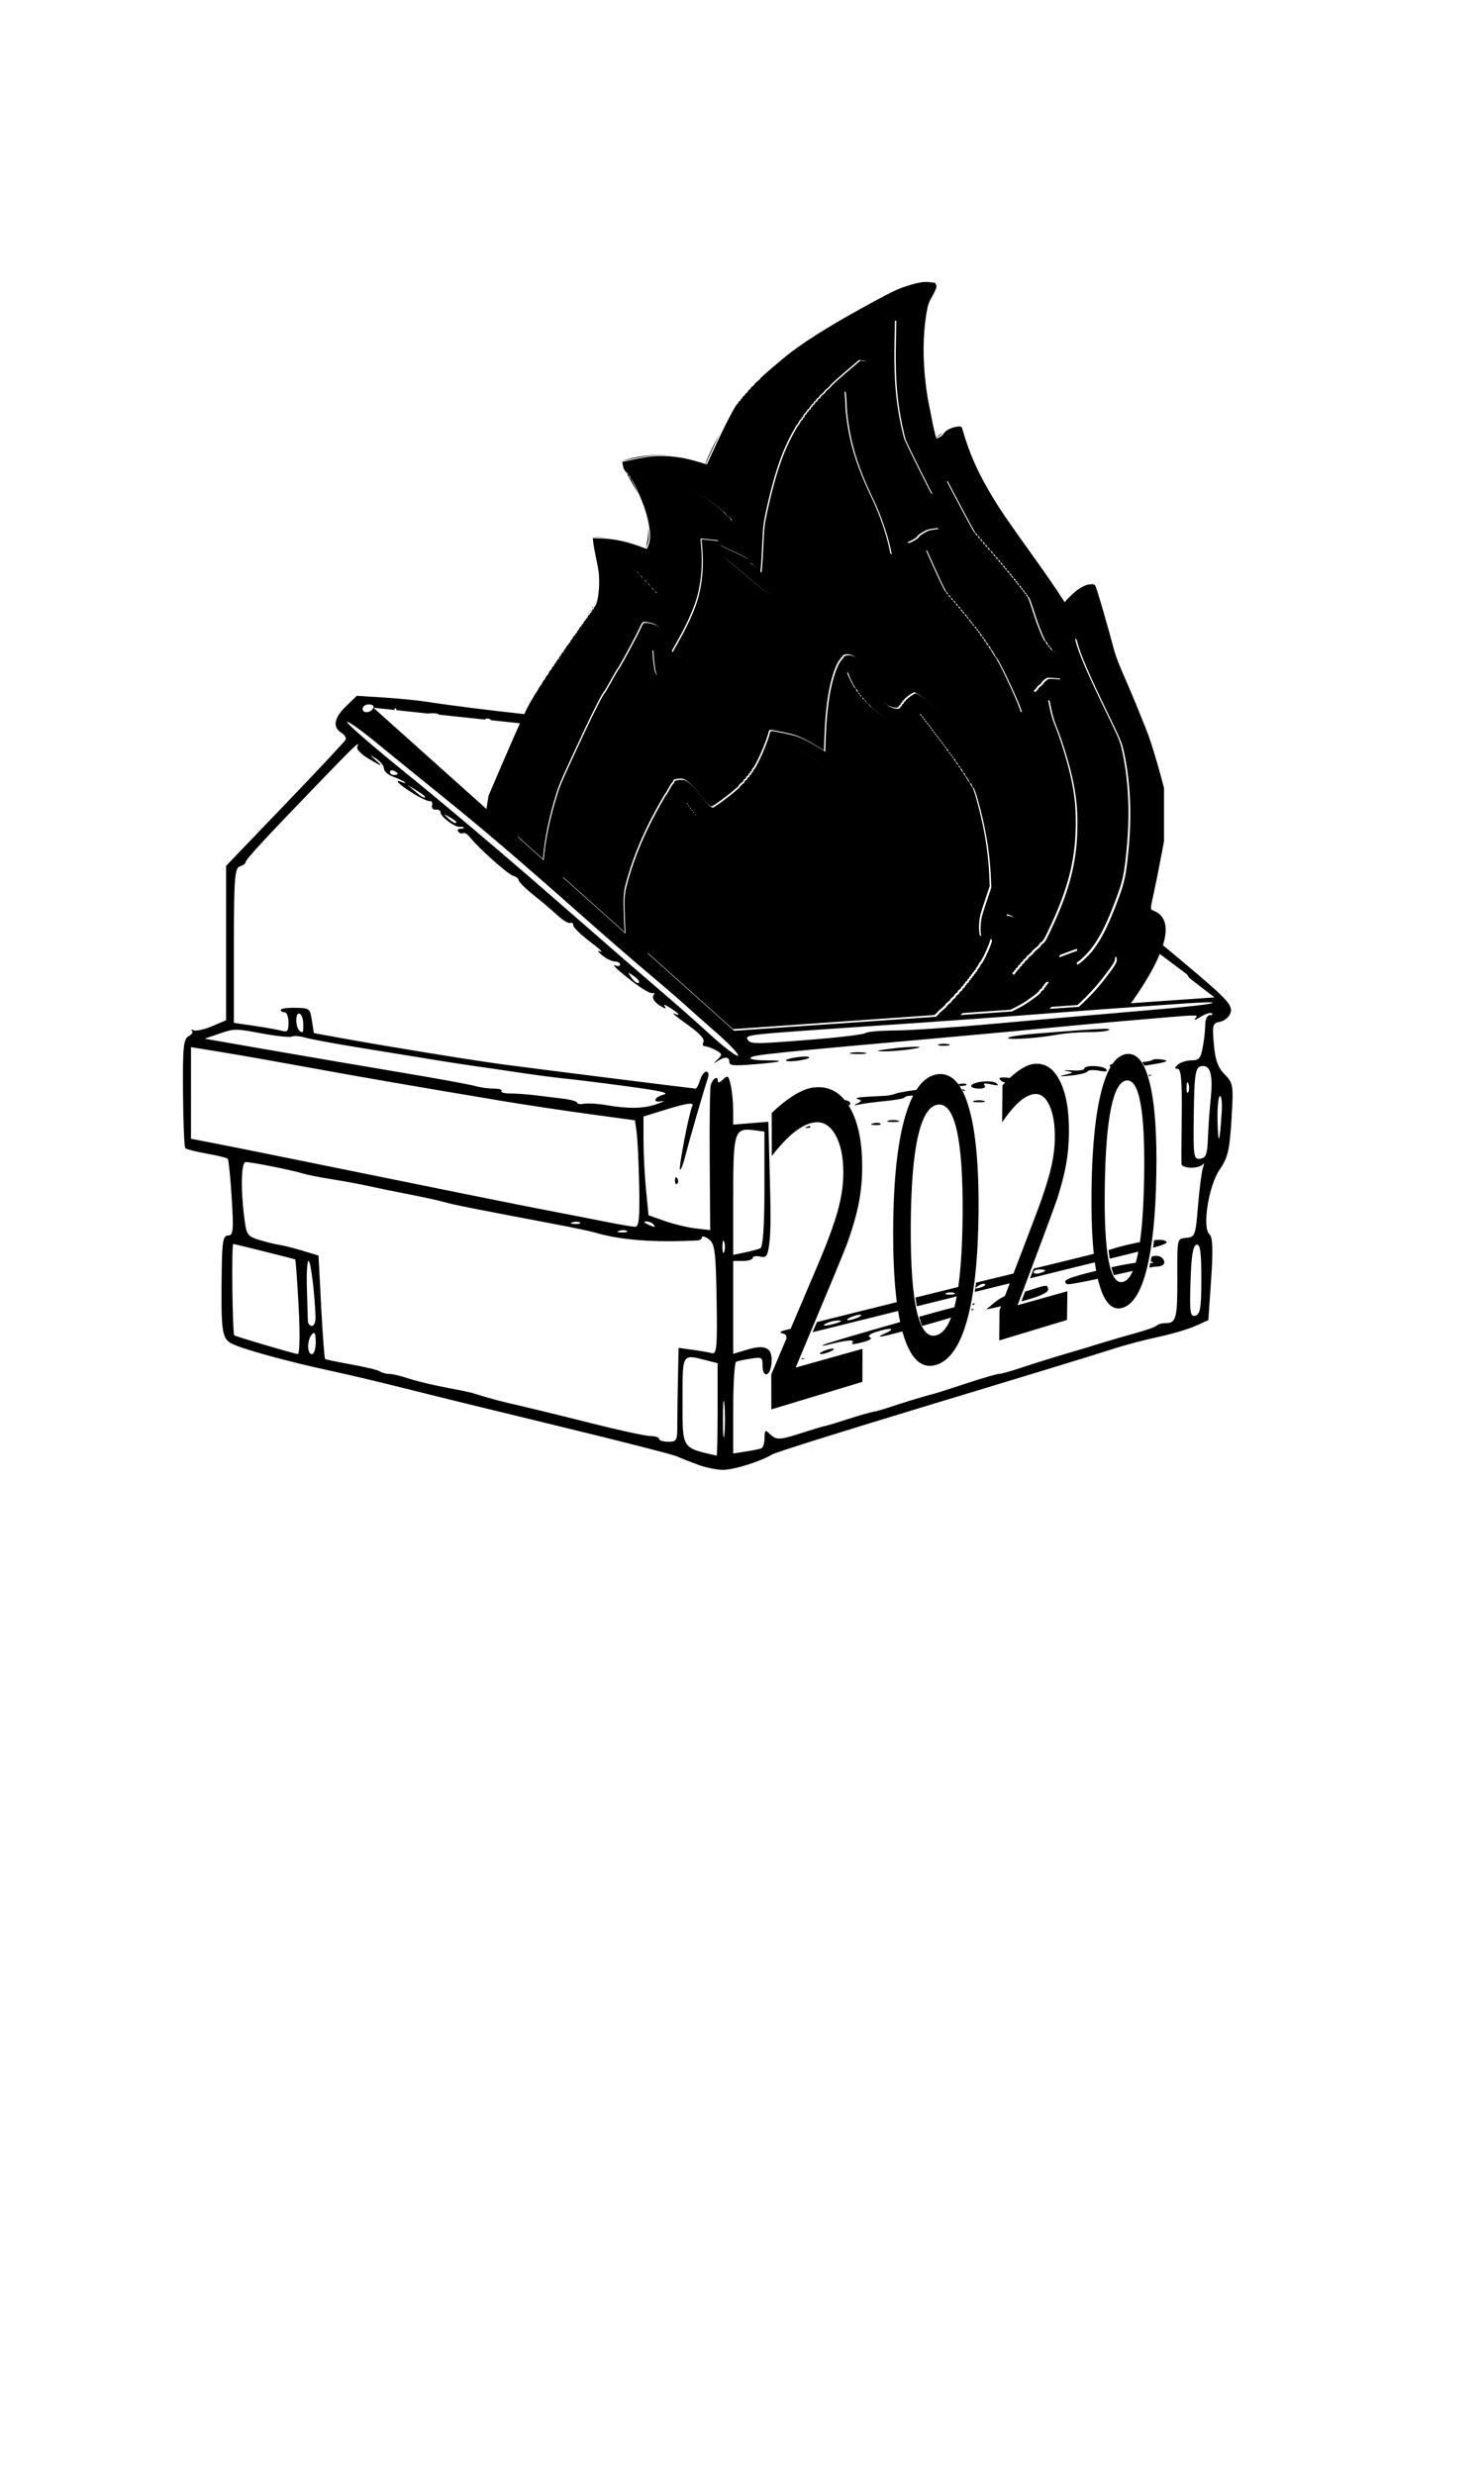 <?xml version="1.0" encoding="UTF-8" standalone="no"?>
<svg
   xmlns:dc="http://purl.org/dc/elements/1.1/"
   xmlns:cc="http://creativecommons.org/ns#"
   xmlns:rdf="http://www.w3.org/1999/02/22-rdf-syntax-ns#"
   xmlns:svg="http://www.w3.org/2000/svg"
   xmlns="http://www.w3.org/2000/svg"
   xmlns:sodipodi="http://sodipodi.sourceforge.net/DTD/sodipodi-0.dtd"
   xmlns:inkscape="http://www.inkscape.org/namespaces/inkscape"
   inkscape:version="1.0.1 (3bc2e813f5, 2020-09-07)"
   sodipodi:docname="dumpsterFire2020.svg"
   viewBox="0 0 120.0 200.0"
   height="200.0mm"
   width="120.0mm"
   id="svg936"
   version="1.1">
  <defs
     id="defs940">
    <rect
       x="66.839"
       y="125.271"
       width="9.642"
       height="3.935"
       id="rect1832" />
  </defs>
  <sodipodi:namedview
     pagecolor="#ffffff"
     bordercolor="#666666"
     borderopacity="1"
     objecttolerance="5"
     gridtolerance="10"
     guidetolerance="10"
     inkscape:pageopacity="0"
     inkscape:pageshadow="2"
     inkscape:window-width="1920"
     inkscape:window-height="1022"
     id="namedview938"
     showgrid="false"
     inkscape:zoom="2"
     inkscape:cx="206.54535"
     inkscape:cy="266.54253"
     inkscape:window-x="0"
     inkscape:window-y="0"
     inkscape:window-maximized="1"
     inkscape:current-layer="g909"
     borderlayer="true"
     inkscape:document-units="mm"
     inkscape:document-rotation="0">
    <inkscape:grid
       spacingx="2.54"
       spacingy="2.54"
       empspacing="1"
       type="xygrid"
       units="mm"
       id="grid1603" />
    <inkscape:grid
       spacingx="2.54"
       spacingy="2.54"
       empspacing="1"
       type="xygrid"
       units="mm"
       id="grid878" />
  </sodipodi:namedview>
  <g
     id="g1609"
     sodipodi:insensitive="true"
     inkscape:groupmode="layer"
     inkscape:label="[fixed] BG"
     style="display:none">
    <rect
       id="rect1607"
       style="fill:#ffffff;fill-opacity:1;stroke:none"
       height="50"
       width="50"
       y="0"
       x="0" />
  </g>
  <g
     id="g1611"
     inkscape:groupmode="layer"
     inkscape:label="Edge.Cuts"
     style="display:none">
    <path
       sodipodi:nodetypes="ccccccccccccccccccscccccscccccccccccccc"
       inkscape:connector-curvature="0"
       id="path1640"
       d="M 58.391 118.507 L 18.248 108.33 L 18.147 99.764 L 18.766 99.644 L 18.407 93.478 L 14.89 92.654 L 14.999 83.687 L 18.254 82.32 L 18.254 69.864 L 28.003 59.611 L 26.701 58.222 L 28.805 56.143 L 42.321 57.625 L 43.726 55.335 L 45.175 53.135 L 48.106 48.8 L 48.315 48.145 L 48.423 47.482 L 48.447 46.813 L 48.403 46.139 L 48.306 45.462 L 48.173 44.781 L 47.861 43.416 L 48.411 43.42 L 48.959 43.458 L 50.05 43.627 L 51.136 43.91 L 52.217 44.294 L 52.351 43.693 L 52.419 43.13 L 52.43 42.601 L 52.388 42.102 L 52.302 41.632 L 52.177 41.185 L 52.019 40.758 L 51.836 40.349 L 51.42 39.567 L 50.98 38.811 L 50.57 38.055 L 50.241 37.27 L 50.951 37.064 L 51.691 36.907 L 52.465 36.808 L 53.279 36.774 L 54.137 36.815 L 55.044 36.938 L 56.007 37.152 L 57.029 37.467 L 57.622 36.134 L 58.287 34.888 L 59.017 33.725 L 59.804 32.64 L 60.639 31.63 L 61.516 30.691 L 62.424 29.819 L 63.358 29.009 L 64.308 28.26 L 65.266 27.566 L 66.226 26.923 L 67.177 26.328 L 69.026 25.265 L 70.749 24.346 L 72.257 23.578 L 72.918 23.275 L 73.53 23.038 L 74.1 22.872 L 74.639 22.785 L 75.155 22.785 L 75.656 22.878 L 75.232 23.803 L 74.907 24.694 L 74.671 25.555 L 74.515 26.389 L 74.431 27.199 L 74.408 27.988 L 74.438 28.759 L 74.512 29.515 L 74.754 30.995 L 75.059 32.453 L 75.356 33.915 L 75.478 34.655 L 75.57 35.404 L 75.971 35.144 L 76.34 34.877 L 76.561 34.75 L 76.833 34.631 L 77.176 34.522 L 77.61 34.428 L 77.929 35.459 L 78.294 36.457 L 78.701 37.425 L 79.147 38.366 L 79.626 39.282 L 80.135 40.177 L 81.227 41.916 L 82.388 43.604 L 83.587 45.265 L 84.79 46.924 L 85.964 48.603 L 86.224 48.402 L 86.457 48.188 L 86.921 47.76 L 87.189 47.563 L 87.509 47.39 L 87.899 47.249 L 88.378 47.15 L 89.039 49.701 L 89.422 50.98 L 89.847 52.267 L 90.319 53.564 L 90.842 54.876 L 91.423 56.206 L 92.066 57.557 L 92.479 58.449 L 92.841 59.357 L 93.154 60.281 L 93.417 61.219 L 93.632 62.172 L 93.797 63.137 L 93.915 64.115 L 93.985 65.105 L 94.007 66.106 L 93.983 67.117 L 93.911 68.137 L 93.794 69.166 L 93.631 70.203 L 93.423 71.247 L 93.17 72.297 L 92.872 73.353 L 93.245 73.568 L 93.561 73.834 L 93.832 74.141 L 94.066 74.482 L 94.108 75.005 L 94.087 75.475 L 94.012 75.899 L 93.893 76.284 L 99.624 81.126 L 98.929 82.406 L 97.865 82.624 L 98.148 86.119 L 99.407 87.465 L 99.103 93.652 L 97.562 95.476 L 97.344 99.557 L 97.757 99.883 L 97.555 106.52 L 58.391 118.507"
       style="display:inline;fill:none;stroke:#ce0000;stroke-width:0.229;stroke-linecap:butt;stroke-linejoin:miter;stroke-miterlimit:4;stroke-dasharray:none;stroke-opacity:1" />
  </g>
  <g
     id="g1613"
     inkscape:groupmode="layer"
     inkscape:label="B.Cu-disabled"
     style="display:none" />
  <g
     id="g1615"
     inkscape:groupmode="layer"
     inkscape:label="B.Mask"
     style="display:none">
    <path
       sodipodi:nodetypes="ccccccscccccscccccccc"
       inkscape:connector-curvature="0"
       id="path1642"
       d="m 43.1,57.6 c 1.772,-3.137 3.724,-5.902 5.596,-8.834 0.681,-1.737 0.162,-3.567 -0.237,-5.388 1.419,-0.035 2.821,0.306 4.213,0.878 0.868,-3.315 -1.213,-4.872 -1.912,-7.031 1.799,-0.605 3.847,-0.783 6.566,0.198 2.855,-7.352 9.044,-10.846 13.269,-13.134 2.128,-1.152 3.463,-1.85 4.746,-1.47 -2.458,5.033 -0.466,8.503 -0.084,12.539 0.608,-0.334 0.72,-0.747 1.974,-0.978 1.517,5.599 5.116,9.659 8.079,14.189 0.722,-0.512 0.966,-1.252 2.335,-1.454 0.776,3.408 1.823,6.779 3.566,10.418 2.259,4.716 2.429,10.161 0.78,15.811 0.52,0.248 0.871,0.657 1.155,1.13 0.097,0.737 0.012,1.312 -0.168,1.804 -0.655,1.819 -1.618,3.265 -2.603,4.686 L 89.42,81.003 59.494,83.172 40.188,65.299 Z"
       style="fill:#000000;fill-opacity:1;stroke:none;stroke-width:0.225;stroke-linecap:butt;stroke-linejoin:miter;stroke-miterlimit:4;stroke-dasharray:none;stroke-opacity:1" />
  </g>
  <g
     id="g1617"
     inkscape:groupmode="layer"
     inkscape:label="B.Silk-disabled"
     style="display:inline" />
  <g
     id="g1619"
     inkscape:groupmode="layer"
     inkscape:label="F.Cu"
     style="display:none">
    <path
       style="display:inline;fill:#e90000;fill-opacity:1;stroke:none;stroke-width:0.571px;stroke-linecap:butt;stroke-linejoin:miter;stroke-opacity:1"
       d="m 30.15,57.106 11.846,1.255 -2.554,5.843 -0.172,1.062 z"
       id="path1690"
       inkscape:connector-curvature="0" />
    <path
       style="display:inline;fill:#e90000;fill-opacity:1;stroke:none;stroke-width:0.571px;stroke-linecap:butt;stroke-linejoin:miter;stroke-opacity:1"
       d="M 15.546,84.136 51.345,89.908 55.889,88.25 18.371,82.662 Z"
       id="path1687"
       inkscape:connector-curvature="0"
       sodipodi:nodetypes="ccccc" />
    <path
       style="display:inline;fill:#000000;fill-opacity:1;stroke:none;stroke-width:0.571px;stroke-linecap:butt;stroke-linejoin:miter;stroke-opacity:1"
       d="M 58.898,117.847 58.775,85.61 97.767,81.987 97.276,106.242 Z"
       id="path1684"
       inkscape:connector-curvature="0" />
  </g>
  <g
     id="g1621"
     inkscape:groupmode="layer"
     inkscape:label="F.Mask"
     style="display:inline">
    <path
       style="display:inline;fill:#000000;fill-opacity:1;stroke:none;stroke-width:0.229;stroke-linecap:butt;stroke-linejoin:miter;stroke-miterlimit:4;stroke-dasharray:none;stroke-opacity:1"
       d="m 75.341,22.819 c 0.139,0.04 0.227,0.098 0.252,0.195 0.023,-0.046 0.04,-0.091 0.064,-0.137 -0.104,-0.03 -0.21,-0.041 -0.316,-0.058 z m -0.35,1.646 c -0.012,0.032 -0.025,0.067 -0.036,0.099 0.011,-0.033 0.025,-0.067 0.036,-0.099 z m -2.625,1.394 -0.142,0.038 c -0.33,0.088 -1.725,0.75 -2.579,1.223 -2.517,1.395 -4.539,2.907 -5.431,4.06 -0.162,0.21 -0.321,0.347 -0.425,0.37 -0.118,0.026 -0.298,0.21 -0.617,0.628 -1.578,2.072 -2.469,3.663 -2.874,5.131 -0.298,1.082 -0.493,2.722 -0.495,4.174 l -0.001,0.621 h -0.258 c -0.316,0 -0.468,-0.046 -0.468,-0.144 0,-0.041 -0.117,-0.167 -0.262,-0.282 -0.145,-0.115 -0.263,-0.234 -0.263,-0.263 0,-0.079 -0.994,-0.857 -1.468,-1.149 -0.533,-0.328 -1.131,-0.591 -1.824,-0.804 -0.629,-0.193 -1.242,-0.331 -1.29,-0.289 -0.017,0.015 0.071,0.427 0.197,0.916 0.489,1.894 0.517,2.112 0.48,3.779 -0.047,2.063 -0.258,3.133 -0.759,3.83 -0.171,0.238 -0.187,0.245 -0.522,0.245 -0.263,6.4e-5 -0.345,-0.02 -0.345,-0.086 0,-0.047 -0.06,-0.119 -0.133,-0.158 -0.072,-0.04 -0.132,-0.104 -0.132,-0.142 0,-0.038 -0.075,-0.119 -0.165,-0.182 -0.091,-0.063 -0.164,-0.143 -0.164,-0.177 0,-0.035 -0.059,-0.096 -0.132,-0.136 -0.072,-0.04 -0.132,-0.103 -0.132,-0.141 0,-0.038 -0.073,-0.119 -0.164,-0.182 -0.091,-0.063 -0.165,-0.141 -0.165,-0.174 0,-0.033 -0.052,-0.095 -0.115,-0.137 -0.063,-0.042 -0.148,-0.126 -0.186,-0.187 -0.2,-0.315 -0.316,-0.079 -0.465,0.944 -0.098,0.673 -0.134,0.775 -0.563,1.62 -0.252,0.496 -0.575,1.142 -0.719,1.437 -0.143,0.295 -0.565,0.984 -0.938,1.532 -3.747,5.503 -6.075,10.753 -7.017,15.786 l 2.074,1.855 c 0.145,-1.69 0.498,-3.42 1.107,-5.365 0.231,-0.739 0.488,-1.317 2.218,-5.018 0.797,-1.705 1.506,-3.082 1.633,-3.171 0.023,-0.016 0.264,-0.429 0.536,-0.918 0.272,-0.489 0.524,-0.919 0.56,-0.954 0.112,-0.109 1.45,-2.574 1.719,-3.17 0.245,-0.54 0.262,-0.563 0.456,-0.563 0.111,-6.29e-4 0.354,0.039 0.539,0.087 0.525,0.137 0.787,0.441 1.246,1.455 l 0.382,0.842 0.664,-1.187 c 0.659,-1.176 1.219,-2.478 1.445,-3.362 0.298,-1.164 0.407,-2.516 0.301,-3.727 -0.04,-0.458 -0.064,-0.838 -0.055,-0.846 0.01,-0.007 0.314,0.022 0.676,0.065 0.362,0.043 0.68,0.078 0.707,0.079 0.027,0.001 0.05,0.076 0.05,0.166 0,0.154 0.076,0.2 1.218,0.733 1.132,0.529 1.217,0.579 1.217,0.729 0,0.127 0.049,0.182 0.238,0.26 0.13,0.054 0.345,0.226 0.478,0.382 l 0.24,0.283 0.046,-0.394 c 0.025,-0.217 0.075,-1.07 0.112,-1.897 0.059,-1.342 0.09,-1.62 0.302,-2.601 0.494,-2.277 1.011,-3.987 1.592,-5.28 0.295,-0.656 0.849,-1.685 0.939,-1.743 0.025,-0.016 0.084,-0.114 0.132,-0.218 0.048,-0.103 0.113,-0.187 0.145,-0.187 0.032,0 0.058,-0.039 0.058,-0.087 0,-0.048 0.026,-0.087 0.058,-0.087 0.032,0 0.078,-0.064 0.1,-0.144 0.023,-0.079 0.07,-0.145 0.106,-0.145 0.036,0 0.064,-0.039 0.064,-0.087 0,-0.048 0.031,-0.086 0.067,-0.086 0.036,0 0.066,-0.036 0.066,-0.08 0,-0.044 0.044,-0.095 0.098,-0.114 0.054,-0.018 0.099,-0.073 0.099,-0.122 0,-0.049 0.029,-0.089 0.065,-0.089 0.036,0 0.067,-0.036 0.067,-0.08 0,-0.044 0.044,-0.095 0.098,-0.114 0.054,-0.018 0.099,-0.07 0.099,-0.115 0,-0.045 0.044,-0.098 0.098,-0.116 0.054,-0.018 0.099,-0.067 0.099,-0.108 0,-0.041 0.059,-0.108 0.132,-0.147 0.072,-0.04 0.132,-0.099 0.132,-0.133 0,-0.034 0.089,-0.127 0.197,-0.208 0.109,-0.08 0.197,-0.17 0.197,-0.2 0,-0.03 0.103,-0.134 0.23,-0.232 0.127,-0.098 0.235,-0.208 0.24,-0.244 0.005,-0.036 0.536,-0.516 1.179,-1.067 l 1.169,-1.001 0.253,0.04 c 0.139,0.022 0.26,0.044 0.268,0.049 0.008,0.005 0.048,0.204 0.09,0.441 0.085,0.474 0.052,1.27 -0.108,2.698 -0.158,1.408 -0.147,1.903 0.064,2.705 0.255,0.97 0.629,1.924 1.54,3.931 0.433,0.954 0.906,2.059 1.052,2.457 0.255,0.692 0.607,1.947 0.609,2.175 0.002,0.227 0.094,0.272 0.335,0.163 0.291,-0.132 0.651,-0.387 0.652,-0.46 1.32e-4,-0.068 0.552,-0.404 0.79,-0.481 0.091,-0.029 0.317,-0.072 0.504,-0.095 l 0.34,-0.04 0.078,0.337 c 0.194,0.833 1.529,4.038 1.862,4.47 0.11,0.143 0.825,1.021 1.589,1.951 0.764,0.93 1.662,2.075 1.998,2.544 0.702,0.98 1.54,2.434 1.899,3.295 l 0.247,0.592 0.154,-0.126 c 0.084,-0.069 0.152,-0.149 0.152,-0.177 0,-0.028 0.089,-0.117 0.197,-0.197 0.109,-0.08 0.199,-0.17 0.199,-0.2 0,-0.029 0.097,-0.132 0.214,-0.229 0.211,-0.173 0.222,-0.175 0.738,-0.142 0.288,0.019 0.527,0.039 0.53,0.046 0.003,0.007 0.151,0.481 0.326,1.053 0.175,0.572 0.583,1.834 0.907,2.804 1.047,3.13 1.213,3.73 1.33,4.798 0.156,1.423 0.233,2.826 0.234,4.257 0.001,1.409 -0.05,1.74 -0.5,3.258 -0.388,1.31 -1.26,3.481 -2.387,5.939 -0.076,0.167 -0.128,0.303 -0.113,0.303 0.015,0 0.372,-0.133 0.794,-0.295 0.422,-0.162 0.783,-0.281 0.801,-0.264 0.019,0.016 -0.013,0.173 -0.07,0.347 -0.112,0.338 -0.141,0.79 -0.05,0.79 0.149,0 0.911,-0.705 1.266,-1.172 0.728,-0.955 1.282,-2.082 2.067,-4.204 0.48,-1.297 0.594,-1.851 0.787,-3.818 0.286,-2.921 0.157,-5.623 -0.385,-8.055 -0.147,-0.661 -0.254,-0.917 -1.247,-2.966 -1.531,-3.158 -2.235,-4.793 -2.484,-5.77 -0.044,-0.174 -0.101,-0.317 -0.126,-0.317 -0.025,0 -0.204,0.306 -0.397,0.679 -0.193,0.374 -0.371,0.7 -0.396,0.726 -0.135,0.142 -1.165,-0.367 -1.177,-0.582 -0.002,-0.04 -0.034,-0.073 -0.07,-0.073 -0.036,-10e-7 -0.066,-0.039 -0.066,-0.087 0,-0.048 -0.029,-0.086 -0.065,-0.086 -0.036,0 -0.083,-0.066 -0.106,-0.145 -0.023,-0.079 -0.065,-0.144 -0.095,-0.144 -0.085,0 -0.558,-1.115 -0.821,-1.937 -0.392,-1.224 -0.571,-1.705 -0.633,-1.705 -0.032,0 -0.058,-0.039 -0.058,-0.087 0,-0.048 -0.03,-0.087 -0.066,-0.087 -0.036,0 -0.066,-0.038 -0.066,-0.086 0,-0.048 -0.03,-0.087 -0.066,-0.087 -0.036,0 -0.066,-0.038 -0.066,-0.086 0,-0.048 -0.031,-0.087 -0.067,-0.087 -0.036,0 -0.065,-0.039 -0.065,-0.087 0,-0.048 -0.03,-0.087 -0.066,-0.087 -0.036,0 -0.067,-0.039 -0.067,-0.088 0,-0.049 -0.044,-0.103 -0.098,-0.122 -0.054,-0.018 -0.099,-0.07 -0.099,-0.114 0,-0.044 -0.029,-0.08 -0.065,-0.08 -0.036,0 -0.067,-0.039 -0.067,-0.087 0,-0.048 -0.03,-0.087 -0.066,-0.087 -0.036,0 -0.066,-0.039 -0.066,-0.088 0,-0.049 -0.045,-0.103 -0.099,-0.122 -0.054,-0.018 -0.098,-0.07 -0.098,-0.114 0,-0.044 -0.03,-0.08 -0.066,-0.08 -0.036,0 -0.066,-0.041 -0.066,-0.089 0,-0.049 -0.044,-0.103 -0.098,-0.122 -0.054,-0.018 -0.099,-0.071 -0.099,-0.116 0,-0.045 -0.044,-0.097 -0.098,-0.115 -0.054,-0.018 -0.099,-0.07 -0.099,-0.114 0,-0.044 -0.03,-0.08 -0.066,-0.08 -0.036,0 -0.066,-0.041 -0.066,-0.089 0,-0.049 -0.045,-0.103 -0.099,-0.122 -0.054,-0.018 -0.098,-0.07 -0.098,-0.115 0,-0.045 -0.044,-0.098 -0.098,-0.116 -0.054,-0.018 -0.099,-0.071 -0.099,-0.116 0,-0.045 -0.044,-0.097 -0.098,-0.115 -0.054,-0.018 -0.099,-0.071 -0.099,-0.116 0,-0.045 -0.044,-0.097 -0.098,-0.115 -0.054,-0.018 -0.099,-0.071 -0.099,-0.116 0,-0.045 -0.044,-0.098 -0.098,-0.116 -0.054,-0.018 -0.099,-0.069 -0.099,-0.113 0,-0.044 -0.06,-0.112 -0.133,-0.152 -0.072,-0.04 -0.131,-0.106 -0.131,-0.147 0,-0.041 -0.045,-0.09 -0.099,-0.108 -0.054,-0.018 -0.098,-0.071 -0.098,-0.116 0,-0.045 -0.045,-0.097 -0.099,-0.115 -0.054,-0.018 -0.098,-0.071 -0.098,-0.116 0,-0.045 -0.045,-0.097 -0.099,-0.115 -0.054,-0.018 -0.098,-0.071 -0.098,-0.116 0,-0.045 -0.045,-0.098 -0.099,-0.116 -0.054,-0.018 -0.099,-0.07 -0.099,-0.115 0,-0.045 -0.044,-0.098 -0.098,-0.116 -0.054,-0.018 -0.099,-0.068 -0.099,-0.11 0,-0.043 -0.041,-0.1 -0.09,-0.125 -0.078,-0.04 -0.457,-0.738 -2.035,-3.736 l -0.269,-0.511 -0.215,0.373 c -0.225,0.391 -0.514,0.654 -0.789,0.714 -0.089,0.02 -0.172,0.026 -0.184,0.015 -0.084,-0.082 -2.117,-4.185 -2.188,-4.415 -0.166,-0.538 -0.42,-1.77 -0.548,-2.65 -0.21,-1.44 -0.287,-3.019 -0.249,-5.083 z m 2.363,4.996 c 0.059,0.523 0.131,1.053 0.224,1.598 0.147,0.862 0.46,2.284 0.588,2.718 -0.168,-1.473 -0.539,-2.878 -0.812,-4.316 z m -6.466,0.709 -0.368,0.373 c -0.931,0.942 -1.709,1.959 -2.4,3.139 -1.231,2.102 -1.94,4.362 -2.281,7.262 -0.095,0.806 -0.117,4.141 -0.036,5.195 l 0.05,0.657 -0.358,-0.026 c -0.594,-0.043 -0.97,-0.289 -2.64,-1.728 -0.834,-0.719 -1.58,-1.336 -1.658,-1.372 -0.137,-0.063 -0.142,-0.051 -0.186,0.354 -0.135,1.238 -0.573,2.985 -1.048,4.18 -0.523,1.316 -1.401,2.953 -2.47,4.607 l -0.478,0.74 -0.308,-0.036 C 53.913,54.887 53.623,54.806 53.436,54.729 53.157,54.613 53.076,54.544 52.984,54.344 52.893,54.145 52.787,53.302 52.757,52.524 c -0.002,-0.041 -0.085,-0.071 -0.192,-0.071 -0.18,0 -0.219,0.051 -0.752,0.997 -0.309,0.548 -0.82,1.386 -1.136,1.863 -0.623,0.942 -0.953,1.591 -2.134,4.191 -0.912,2.008 -1.677,3.834 -2.228,5.318 -0.431,1.16 -0.568,1.822 -0.777,3.729 -0.062,0.572 -0.074,1.423 -0.065,2.271 l 5.041,4.512 c -0.022,-0.379 -0.048,-0.72 -0.062,-1.176 -0.065,-1.993 -0.057,-2.064 0.367,-3.495 0.441,-1.486 1.063,-3.003 1.871,-4.568 0.394,-0.763 1.049,-1.923 1.11,-1.966 0.023,-0.016 0.143,-0.218 0.268,-0.449 0.125,-0.23 0.247,-0.42 0.272,-0.42 0.025,0 0.065,-0.063 0.087,-0.141 0.033,-0.115 0.096,-0.148 0.336,-0.18 0.162,-0.021 0.371,-0.022 0.464,-0.001 0.271,0.06 0.705,0.453 1.217,1.105 0.557,0.708 0.96,1.125 1.088,1.125 0.169,0 2.204,-1.558 2.204,-1.687 0,-0.03 0.088,-0.121 0.196,-0.201 0.109,-0.08 0.197,-0.179 0.197,-0.221 0,-0.041 0.045,-0.09 0.099,-0.108 0.054,-0.018 0.098,-0.071 0.098,-0.116 0,-0.045 0.045,-0.097 0.099,-0.115 0.054,-0.018 0.098,-0.074 0.098,-0.123 0,-0.049 0.03,-0.088 0.066,-0.088 0.036,0 0.066,-0.039 0.066,-0.087 6e-6,-0.048 0.03,-0.086 0.066,-0.086 0.036,0 0.066,-0.037 0.066,-0.083 0,-0.045 0.038,-0.118 0.084,-0.16 0.252,-0.23 1.13,-2.232 1.269,-2.894 0.027,-0.127 0.084,-0.216 0.137,-0.216 0.231,0 1.618,0.292 2.017,0.425 0.498,0.166 1.09,0.466 1.833,0.929 l 0.501,0.312 0.04,-1.195 c 0.085,-2.458 0.414,-4.418 0.942,-5.631 0.094,-0.216 0.211,-0.43 0.262,-0.474 0.051,-0.045 0.094,-0.109 0.094,-0.143 0,-0.034 0.029,-0.062 0.065,-0.062 0.036,0 0.067,-0.035 0.067,-0.077 0,-0.098 0.167,-0.178 0.36,-0.194 0.065,-0.005 0.132,-0.004 0.197,0.007 0.533,0.088 0.93,0.578 1.662,2.052 0.698,1.404 1.083,1.911 1.62,2.139 0.374,0.159 0.703,0.16 0.75,0.004 0.019,-0.064 0.061,-0.116 0.093,-0.116 0.032,0 0.058,-0.038 0.058,-0.086 0,-0.048 0.03,-0.087 0.066,-0.087 0.036,0 0.066,-0.039 0.066,-0.087 0,-0.048 0.03,-0.086 0.066,-0.086 0.036,0 0.066,-0.028 0.066,-0.06 0,-0.067 0.384,-0.378 0.656,-0.532 0.175,-0.099 0.184,-0.098 0.478,0.073 0.643,0.374 1.619,1.397 2.76,2.89 0.617,0.807 2.353,3.225 2.514,3.501 0.199,0.342 0.756,1.619 1.03,2.359 0.949,2.57 1.271,5.387 0.896,7.839 -0.051,0.334 -0.113,0.744 -0.138,0.91 -0.045,0.292 -0.042,0.303 0.109,0.303 0.086,1.08e-4 0.253,0.052 0.37,0.115 0.183,0.098 0.214,0.147 0.214,0.343 0,0.315 -0.339,1.434 -0.617,2.036 -0.316,0.685 -0.573,1.125 -1.601,2.745 -0.875,1.378 -0.899,1.409 -2.007,2.544 -0.088,0.09 -0.14,0.146 -0.202,0.211 l 4.155,-0.291 c 0.327,-0.16 0.635,-0.317 0.884,-0.463 0.571,-0.335 1.429,-0.978 1.429,-1.07 0,-0.039 0.06,-0.104 0.133,-0.144 0.072,-0.04 0.132,-0.111 0.132,-0.158 0,-0.047 0.03,-0.087 0.066,-0.087 0.036,6e-6 0.066,-0.038 0.066,-0.086 0,-0.048 0.022,-0.087 0.049,-0.087 0.027,0 0.082,-0.062 0.122,-0.137 l 0.073,-0.136 -0.962,-0.028 c -1.009,-0.029 -1.335,-0.102 -1.702,-0.384 -0.154,-0.119 -0.196,-0.24 -0.083,-0.24 0.036,0 0.066,-0.038 0.066,-0.086 0,-0.048 0.03,-0.087 0.066,-0.087 0.036,0 0.066,-0.036 0.066,-0.08 0,-0.044 0.045,-0.096 0.099,-0.114 0.054,-0.018 0.098,-0.071 0.098,-0.116 0,-0.045 0.045,-0.097 0.099,-0.115 0.054,-0.018 0.099,-0.071 0.099,-0.116 0,-0.045 0.044,-0.098 0.098,-0.116 0.054,-0.018 0.099,-0.066 0.099,-0.107 0,-0.041 0.058,-0.108 0.131,-0.147 0.072,-0.04 0.132,-0.099 0.132,-0.132 0,-0.033 0.104,-0.139 0.231,-0.237 0.127,-0.098 0.23,-0.2 0.23,-0.228 0,-0.028 0.134,-0.158 0.297,-0.29 0.163,-0.132 0.296,-0.266 0.296,-0.297 0,-0.031 0.074,-0.108 0.164,-0.17 0.185,-0.128 0.279,-0.298 0.856,-1.551 1.291,-2.805 1.85,-4.98 1.925,-7.493 0.043,-1.449 -0.034,-2.487 -0.285,-3.794 -0.266,-1.39 -0.889,-3.466 -1.448,-4.825 -0.121,-0.293 -0.281,-0.851 -0.357,-1.241 -0.076,-0.39 -0.149,-0.72 -0.163,-0.732 -0.014,-0.012 -0.159,0.034 -0.322,0.104 -0.21,0.089 -0.395,0.243 -0.635,0.527 l -0.339,0.402 H 82.983 82.539 l -0.081,-0.245 c -0.311,-0.933 -1.783,-4.033 -2.013,-4.241 -0.039,-0.035 -0.129,-0.178 -0.2,-0.318 -0.071,-0.14 -0.166,-0.288 -0.212,-0.33 -0.046,-0.042 -0.083,-0.113 -0.083,-0.158 0,-0.045 -0.028,-0.083 -0.061,-0.083 -0.034,0 -0.083,-0.057 -0.108,-0.127 -0.025,-0.07 -0.087,-0.163 -0.136,-0.206 -0.05,-0.044 -0.09,-0.117 -0.09,-0.163 0,-0.045 -0.029,-0.081 -0.065,-0.081 -0.036,0 -0.067,-0.039 -0.067,-0.087 0,-0.048 -0.029,-0.087 -0.065,-0.087 -0.036,0 -0.082,-0.064 -0.105,-0.144 -0.023,-0.079 -0.068,-0.145 -0.1,-0.145 -0.032,0 -0.059,-0.039 -0.059,-0.087 0,-0.048 -0.03,-0.086 -0.066,-0.086 -0.036,0 -0.066,-0.039 -0.066,-0.087 0,-0.048 -0.03,-0.087 -0.066,-0.087 -0.036,0 -0.066,-0.039 -0.066,-0.088 0,-0.049 -0.044,-0.103 -0.098,-0.122 -0.054,-0.018 -0.099,-0.07 -0.099,-0.114 -6e-6,-0.044 -0.03,-0.08 -0.066,-0.08 -0.036,0 -0.066,-0.039 -0.066,-0.087 0,-0.048 -0.03,-0.087 -0.066,-0.087 -0.036,0 -0.066,-0.039 -0.066,-0.088 0,-0.049 -0.044,-0.103 -0.098,-0.122 -0.054,-0.018 -0.099,-0.07 -0.099,-0.114 0,-0.044 -0.03,-0.081 -0.066,-0.081 -0.036,0 -0.066,-0.039 -0.066,-0.088 0,-0.049 -0.045,-0.103 -0.099,-0.122 -0.054,-0.018 -0.098,-0.07 -0.098,-0.114 0,-0.044 -0.03,-0.08 -0.066,-0.08 -0.036,0 -0.066,-0.041 -0.066,-0.089 0,-0.049 -0.044,-0.102 -0.098,-0.121 -0.054,-0.018 -0.099,-0.071 -0.099,-0.116 0,-0.045 -0.044,-0.098 -0.098,-0.116 -0.054,-0.018 -0.099,-0.07 -0.099,-0.115 0,-0.045 -0.045,-0.098 -0.099,-0.116 -0.054,-0.018 -0.098,-0.071 -0.098,-0.116 0,-0.045 -0.045,-0.097 -0.099,-0.115 -0.054,-0.018 -0.098,-0.071 -0.098,-0.116 0,-0.045 -0.045,-0.097 -0.099,-0.115 -0.054,-0.018 -0.098,-0.071 -0.098,-0.116 0,-0.045 -0.045,-0.098 -0.099,-0.116 -0.054,-0.018 -0.098,-0.07 -0.098,-0.115 0,-0.045 -0.04,-0.096 -0.087,-0.112 -0.047,-0.016 -0.425,-0.782 -0.839,-1.702 l -0.753,-1.671 -0.202,-0.003 c -0.12,-0.001 -0.36,0.084 -0.592,0.209 -0.627,0.337 -0.707,0.367 -0.966,0.367 -0.135,1.73e-4 -0.433,-0.053 -0.664,-0.119 L 72.003,44.754 71.924,44.369 c -0.244,-1.183 -0.815,-2.839 -1.392,-4.036 -0.882,-1.827 -1.445,-3.35 -1.771,-4.788 -0.229,-1.012 -0.397,-2.224 -0.405,-2.92 -0.003,-0.27 -0.026,-0.62 -0.05,-0.778 z m 9.348,2.864 c -0.015,0.003 -0.026,0.006 -0.041,0.009 0.019,0.006 0.038,0.012 0.051,0.023 -0.003,-0.011 -0.007,-0.021 -0.01,-0.032 z m -1.427,0.563 c -0.168,0.123 -0.335,0.246 -0.537,0.364 0.122,-0.005 0.446,-0.204 0.513,-0.331 0.006,-0.011 0.016,-0.021 0.023,-0.032 z m -17.984,0.062 c -0.427,0.752 -0.821,1.547 -1.164,2.399 0.002,2.47e-4 0.039,0.012 0.039,0.011 0.006,-0.006 0.254,-0.544 0.552,-1.196 0.192,-0.419 0.385,-0.825 0.572,-1.214 z m -4.92,1.72 c -1.113,-0.003 -2.108,0.193 -3.038,0.495 l 0.845,-0.181 c 1.207,-0.258 1.831,-0.323 2.718,-0.282 0.216,0.01 0.426,0.026 0.635,0.049 -0.399,-0.048 -0.789,-0.081 -1.159,-0.081 z m 1.159,0.081 c 0.362,0.04 0.722,0.105 1.099,0.192 -0.379,-0.085 -0.745,-0.149 -1.099,-0.192 z m 1.293,0.235 c 0.214,0.053 0.434,0.113 0.667,0.183 0.021,0.006 0.018,0.005 0.038,0.011 -0.24,-0.072 -0.476,-0.139 -0.705,-0.194 z m -5.128,1.025 c 0.308,0.611 0.681,1.202 1.016,1.825 -0.258,-0.593 -0.531,-1.157 -0.621,-1.236 -0.048,-0.042 -0.105,-0.139 -0.127,-0.216 -0.022,-0.077 -0.067,-0.141 -0.099,-0.141 -0.032,0 -0.058,-0.038 -0.058,-0.084 0,-0.043 -0.05,-0.106 -0.11,-0.148 z m 1.825,4.529 c 0.012,0.501 -0.048,1.046 -0.212,1.649 l 0.114,-0.242 c 0.15,-0.321 0.174,-0.81 0.098,-1.407 z m -4.567,0.771 0.816,0.036 c 0.248,0.011 0.491,0.032 0.734,0.064 -0.515,-0.075 -1.031,-0.112 -1.55,-0.099 z m 1.608,0.107 c 0.189,0.026 0.381,0.063 0.575,0.103 -0.191,-0.04 -0.383,-0.073 -0.575,-0.103 z m 1.636,0.379 c 0.083,0.026 0.176,0.061 0.261,0.089 -0.087,-0.029 -0.174,-0.063 -0.261,-0.089 z m 37.273,3.247 c -0.029,0.004 -0.051,0.012 -0.079,0.017 0.041,0.009 0.072,0.027 0.097,0.056 -0.006,-0.024 -0.012,-0.048 -0.018,-0.073 z m -40.168,1.326 c -0.034,0.108 -0.06,0.217 -0.104,0.325 -0.043,0.064 -0.086,0.127 -0.128,0.191 0.016,-0.028 0.036,-0.055 0.059,-0.076 0.063,-0.055 0.121,-0.228 0.173,-0.44 z m -0.235,0.52 c -0.043,0.065 -0.086,0.127 -0.129,0.192 0.013,-0.013 0.026,-0.029 0.038,-0.029 0.036,0 0.065,-0.037 0.065,-0.083 0,-0.022 0.011,-0.052 0.027,-0.08 z m -0.17,0.251 c -0.047,0.07 -0.095,0.139 -0.142,0.21 0.005,-0.002 0.009,-0.009 0.015,-0.009 0.032,0 0.078,-0.066 0.1,-0.145 0.006,-0.022 0.018,-0.037 0.027,-0.056 z m -0.181,0.267 c -0.025,0.037 -0.05,0.073 -0.075,0.11 0.001,-1.92e-4 0.003,-0.003 0.004,-0.003 0.036,0 0.065,-0.039 0.065,-0.087 0,-0.008 0.004,-0.013 0.006,-0.02 z m -0.189,0.279 c -0.023,0.034 -0.046,0.068 -0.069,0.102 0.025,-0.015 0.05,-0.05 0.069,-0.102 z M 47.283,50.018 c -0.012,0.017 -0.023,0.034 -0.035,0.051 0.017,-0.01 0.029,-0.027 0.035,-0.051 z m 20.798,4.226 0.038,2.644 c 0.033,2.321 0.132,4.161 0.283,5.267 l 0.042,0.311 -0.256,-0.039 c -0.881,-0.136 -1.606,-0.496 -2.856,-1.415 -0.733,-0.539 -1.533,-1.048 -1.646,-1.048 -0.03,0 -0.137,0.215 -0.235,0.478 -0.683,1.812 -1.874,3.202 -4.456,5.196 l -1.037,0.801 -0.347,-0.004 c -0.19,-0.002 -0.445,-0.036 -0.566,-0.075 -0.262,-0.083 -0.858,-0.498 -0.862,-0.6 -0.002,-0.04 -0.034,-0.073 -0.07,-0.073 -0.036,0 -0.066,-0.038 -0.066,-0.086 0,-0.048 -0.03,-0.087 -0.066,-0.087 -0.036,10e-7 -0.066,-0.039 -0.066,-0.087 0,-0.048 -0.03,-0.087 -0.066,-0.087 -0.036,0 -0.066,-0.038 -0.066,-0.086 0,-0.048 -0.03,-0.087 -0.066,-0.087 -0.036,0 -0.066,-0.039 -0.066,-0.087 0,-0.048 -0.03,-0.086 -0.066,-0.086 -0.036,0 -0.066,-0.038 -0.066,-0.085 0,-0.047 -0.056,-0.111 -0.126,-0.144 -0.152,-0.071 -0.328,0.104 -0.868,0.867 -1.078,1.522 -1.884,3.585 -2.37,6.066 -0.286,1.461 -0.294,1.722 -0.098,3.4 0.084,0.719 0.163,1.301 0.243,1.832 l 6.97,6.239 16.291,-1.14 c 0.077,-0.072 0.239,-0.215 0.239,-0.223 0,-0.025 0.149,-0.167 0.33,-0.316 0.181,-0.149 0.329,-0.294 0.329,-0.324 0,-0.029 0.089,-0.119 0.197,-0.2 0.109,-0.08 0.197,-0.173 0.197,-0.205 0,-0.032 0.075,-0.109 0.165,-0.172 0.091,-0.063 0.164,-0.144 0.164,-0.182 0,-0.038 0.059,-0.102 0.132,-0.142 0.072,-0.04 0.132,-0.104 0.132,-0.144 0,-0.04 0.059,-0.105 0.132,-0.145 0.072,-0.04 0.132,-0.108 0.132,-0.152 0,-0.044 0.045,-0.096 0.099,-0.114 0.054,-0.018 0.098,-0.073 0.098,-0.122 0,-0.049 0.03,-0.088 0.066,-0.088 0.036,0 0.066,-0.036 0.066,-0.08 0,-0.044 0.045,-0.096 0.099,-0.114 0.054,-0.018 0.098,-0.073 0.098,-0.122 0,-0.049 0.03,-0.089 0.066,-0.089 0.036,0 0.067,-0.038 0.067,-0.086 0,-0.048 0.029,-0.087 0.065,-0.087 0.036,0 0.066,-0.039 0.066,-0.087 0,-0.048 0.031,-0.086 0.067,-0.086 0.036,0 0.066,-0.039 0.066,-0.087 0,-0.048 0.029,-0.087 0.065,-0.087 0.036,0 0.067,-0.039 0.067,-0.087 0,-0.048 0.03,-0.086 0.066,-0.086 0.036,0 0.066,-0.037 0.066,-0.083 0,-0.045 0.04,-0.118 0.089,-0.162 0.05,-0.043 0.111,-0.137 0.136,-0.206 0.025,-0.07 0.082,-0.16 0.126,-0.2 0.122,-0.11 0.502,-0.88 0.706,-1.43 0.206,-0.553 0.219,-0.528 -0.347,-0.638 l -0.375,-0.073 -0.046,-0.318 c -0.051,-0.36 4.97e-4,-1.035 0.11,-1.444 0.041,-0.151 0.223,-0.716 0.405,-1.256 l 0.33,-0.983 -0.042,-0.953 c -0.091,-2.004 -0.449,-4.054 -1.096,-6.304 -0.111,-0.387 -0.244,-0.741 -0.297,-0.788 -0.053,-0.046 -0.114,-0.147 -0.136,-0.224 -0.022,-0.077 -0.062,-0.142 -0.089,-0.142 -0.027,0 -0.105,-0.109 -0.173,-0.244 -0.068,-0.135 -0.162,-0.28 -0.208,-0.322 -0.046,-0.042 -0.084,-0.114 -0.084,-0.16 0,-0.045 -0.027,-0.083 -0.061,-0.083 -0.034,0 -0.099,-0.091 -0.145,-0.202 -0.046,-0.111 -0.107,-0.202 -0.136,-0.202 -0.029,0 -0.052,-0.039 -0.052,-0.087 0,-0.048 -0.028,-0.087 -0.061,-0.087 -0.034,0 -0.082,-0.057 -0.107,-0.127 -0.025,-0.07 -0.087,-0.163 -0.136,-0.206 -0.05,-0.043 -0.09,-0.116 -0.09,-0.162 0,-0.045 -0.03,-0.083 -0.066,-0.083 -0.036,0 -0.066,-0.038 -0.066,-0.086 0,-0.048 -0.03,-0.087 -0.066,-0.087 -0.036,0 -0.066,-0.039 -0.066,-0.087 0,-0.048 -0.03,-0.086 -0.066,-0.086 -0.036,0 -0.066,-0.04 -0.066,-0.088 0,-0.048 -0.029,-0.086 -0.065,-0.086 -0.036,0 -0.083,-0.066 -0.106,-0.145 -0.023,-0.079 -0.068,-0.144 -0.1,-0.144 -0.032,0 -0.058,-0.039 -0.058,-0.087 0,-0.048 -0.03,-0.087 -0.066,-0.087 -0.036,0 -0.066,-0.038 -0.066,-0.086 0,-0.048 -0.031,-0.087 -0.067,-0.087 -0.036,0 -0.065,-0.039 -0.065,-0.087 0,-0.048 -0.03,-0.086 -0.066,-0.086 -0.036,0 -0.067,-0.039 -0.067,-0.087 0,-0.048 -0.029,-0.087 -0.065,-0.087 -0.036,0 -0.066,-0.038 -0.066,-0.086 0,-0.048 -0.031,-0.087 -0.067,-0.087 -0.036,0 -0.065,-0.039 -0.065,-0.087 0,-0.048 -0.03,-0.087 -0.066,-0.087 -0.036,0 -0.067,-0.038 -0.067,-0.086 0,-0.048 -0.03,-0.087 -0.066,-0.087 -0.036,0 -0.065,-0.039 -0.065,-0.087 0,-0.048 -0.031,-0.086 -0.067,-0.086 -0.036,0 -0.066,-0.039 -0.066,-0.087 0,-0.048 -0.029,-0.087 -0.065,-0.087 -0.036,0 -0.067,-0.038 -0.067,-0.086 0,-0.048 -0.03,-0.088 -0.066,-0.088 -0.036,0 -0.065,-0.038 -0.065,-0.086 0,-0.048 -0.031,-0.087 -0.067,-0.087 -0.036,0 -0.066,-0.039 -0.066,-0.087 0,-0.048 -0.03,-0.086 -0.066,-0.086 -0.036,-1e-6 -0.066,-0.039 -0.066,-0.087 0,-0.048 -0.03,-0.087 -0.066,-0.087 -0.036,0 -0.066,-0.038 -0.066,-0.086 0,-0.048 -0.03,-0.087 -0.066,-0.087 -0.036,0 -0.066,-0.039 -0.066,-0.087 0,-0.048 -0.03,-0.086 -0.066,-0.086 -0.036,0 -0.066,-0.028 -0.066,-0.062 0,-0.113 -0.194,-0.235 -0.345,-0.216 -0.123,0.015 -0.184,0.107 -0.347,0.53 l -0.197,0.512 -0.409,-0.028 c -0.71,-0.049 -1.549,-0.471 -2.491,-1.254 -0.197,-0.164 -0.358,-0.319 -0.358,-0.347 0,-0.028 -0.068,-0.098 -0.152,-0.156 -0.083,-0.058 -0.171,-0.151 -0.195,-0.206 -0.024,-0.056 -0.074,-0.102 -0.112,-0.102 -0.037,0 -0.068,-0.039 -0.068,-0.088 0,-0.049 -0.045,-0.103 -0.099,-0.122 -0.054,-0.018 -0.099,-0.07 -0.099,-0.114 0,-0.044 -0.029,-0.08 -0.065,-0.08 -0.036,0 -0.066,-0.039 -0.066,-0.087 0,-0.048 -0.029,-0.087 -0.065,-0.087 -0.036,0 -0.083,-0.064 -0.106,-0.144 -0.023,-0.079 -0.063,-0.145 -0.09,-0.145 -0.066,0 -0.57,-0.963 -0.627,-1.199 -0.039,-0.162 -0.072,-0.187 -0.245,-0.187 z m 23.633,2.571 c 0.935,2.27 1.492,3.898 1.979,5.715 -0.308,-1.726 -0.843,-3.391 -1.627,-4.973 -0.124,-0.25 -0.235,-0.495 -0.353,-0.742 z m 2.264,8.18 v 0.739 1.463 c 0.038,-0.742 0.037,-1.476 0,-2.201 z m -0.09,3.358 -0.211,1.105 c -0.165,0.868 -0.4,2.033 -0.521,2.59 -0.122,0.561 -0.182,0.841 -0.205,1.034 0.466,-1.598 0.78,-3.177 0.937,-4.729 z m 0.139,6.07 c 0.023,0.078 0.041,0.159 0.055,0.244 -0.006,-0.063 -0.006,-0.12 -0.015,-0.185 -0.013,-0.02 -0.027,-0.039 -0.04,-0.059 z m 0.076,0.512 c 0.001,0.028 0.006,0.054 0.006,0.083 -3.89e-4,-0.026 -0.005,-0.056 -0.006,-0.083 z m -0.001,0.228 c -0.01,0.213 -0.039,0.441 -0.096,0.688 -0.031,0.136 -0.072,0.278 -0.117,0.423 0.002,0.001 0.004,0.003 0.006,0.005 0.123,-0.326 0.197,-0.694 0.208,-1.116 z m -3.975,2.04 c -0.015,-0.013 -0.347,0.154 -0.739,0.37 -0.826,0.457 -2.176,1.079 -2.563,1.18 -0.254,0.067 -0.29,0.107 -0.717,0.801 -0.597,0.969 -0.949,1.44 -1.365,1.833 l 2.387,-0.166 c 0.799,-0.734 1.484,-1.47 2.099,-2.266 0.771,-0.998 0.957,-1.301 0.939,-1.526 -0.009,-0.112 -0.027,-0.214 -0.041,-0.227 z"
       id="path1646"
       inkscape:connector-curvature="0" />
    <g
       aria-label="2020"
       id="text1830"
       style="font-style:normal;font-variant:normal;font-weight:normal;font-stretch:normal;font-size:2.822px;line-height:1.25;font-family:sans-serif;-inkscape-font-specification:'sans-serif, Normal';font-variant-ligatures:normal;font-variant-caps:normal;font-variant-numeric:normal;font-feature-settings:normal;text-align:start;letter-spacing:0px;word-spacing:0px;writing-mode:lr-tb;text-anchor:start;white-space:pre;shape-inside:url(#rect1832);fill:#000000;fill-opacity:1;stroke:none"
       transform="matrix(0.8,0,0,0.8,15.588,19.907)">
      <path
         d="m 60.939,113.266 6.752,-1.896 -0.009,3.339 -9.201,2.782 -0.008,-3.532 c 0.783,-1.866 1.839,-4.348 3.158,-7.426 1.308,-3.052 2.122,-4.993 2.451,-5.85 0.624,-1.604 1.057,-2.933 1.3,-3.993 0.249,-1.072 0.374,-2.101 0.375,-3.088 0.003,-1.612 -0.262,-2.889 -0.798,-3.835 -0.533,-0.954 -1.237,-1.378 -2.115,-1.265 -0.628,0.081 -1.299,0.398 -2.011,0.955 -0.712,0.56 -1.48,1.372 -2.307,2.439 l -0.01,-4.352 c 0.843,-0.796 1.624,-1.409 2.344,-1.842 0.714,-0.429 1.361,-0.674 1.945,-0.737 1.518,-0.162 2.706,0.504 3.579,1.982 0.862,1.459 1.285,3.483 1.279,6.082 -0.003,1.23 -0.114,2.417 -0.333,3.564 -0.213,1.135 -0.605,2.507 -1.177,4.124 -0.158,0.422 -0.661,1.658 -1.515,3.72 -0.862,2.067 -2.09,4.999 -3.699,8.829 z"
         id="path1836" />
      <path
         d="m 75.311,86.703 c -0.879,0.112 -1.554,1.192 -2.017,3.246 -0.46,2.048 -0.7,5.066 -0.72,9.036 -0.02,3.941 0.189,6.832 0.625,8.675 0.438,1.814 1.094,2.59 1.963,2.342 0.865,-0.247 1.512,-1.376 1.948,-3.384 0.44,-2.013 0.674,-4.914 0.704,-8.72 0.03,-3.833 -0.161,-6.677 -0.576,-8.532 -0.412,-1.883 -1.052,-2.775 -1.927,-2.663 z m 0.02,-3.075 c 1.395,-0.149 2.431,0.994 3.123,3.405 0.689,2.368 1.01,5.876 0.97,10.531 -0.04,4.62 -0.419,8.227 -1.142,10.851 -0.723,2.629 -1.764,4.158 -3.14,4.579 -1.401,0.429 -2.485,-0.491 -3.238,-2.787 -0.757,-2.341 -1.129,-5.96 -1.109,-10.853 0.02,-4.931 0.427,-8.764 1.214,-11.464 0.788,-2.693 1.9,-4.109 3.322,-4.261 z"
         id="path1838" />
      <path
         d="m 83.368,106.967 5.036,-1.414 -0.039,2.901 -6.851,2.072 0.03,-3.047 c 0.595,-1.582 1.398,-3.689 2.404,-6.306 0.999,-2.6 1.621,-4.256 1.874,-4.989 0.479,-1.373 0.814,-2.512 1.005,-3.424 0.196,-0.922 0.299,-1.81 0.309,-2.664 0.018,-1.394 -0.167,-2.503 -0.556,-3.33 -0.387,-0.833 -0.904,-1.21 -1.556,-1.126 -0.466,0.06 -0.964,0.323 -1.495,0.79 -0.53,0.47 -1.104,1.156 -1.723,2.059 l 0.037,-3.74 c 0.628,-0.672 1.208,-1.188 1.743,-1.551 0.531,-0.36 1.012,-0.563 1.444,-0.609 1.126,-0.12 2.002,0.47 2.637,1.76 0.628,1.275 0.924,3.035 0.894,5.286 -0.014,1.066 -0.108,2.092 -0.283,3.082 -0.17,0.979 -0.476,2.159 -0.918,3.545 -0.122,0.362 -0.508,1.419 -1.163,3.181 -0.66,1.765 -1.6,4.264 -2.828,7.521 z"
         id="path1840" />
      <path
         d="m 94.369,84.268 c -0.665,0.085 -1.185,1.015 -1.554,2.795 -0.366,1.774 -0.576,4.397 -0.628,7.853 -0.052,3.433 0.078,5.96 0.389,7.581 0.314,1.597 0.802,2.297 1.462,2.108 0.658,-0.188 1.159,-1.155 1.509,-2.9 0.353,-1.75 0.558,-4.284 0.615,-7.614 0.058,-3.352 -0.061,-5.843 -0.359,-7.471 -0.295,-1.651 -0.773,-2.438 -1.435,-2.354 z m 0.043,-2.679 c 1.058,-0.113 1.834,0.898 2.338,3.014 0.503,2.082 0.716,5.159 0.643,9.235 -0.072,4.048 -0.395,7.2 -0.97,9.479 -0.574,2.282 -1.38,3.586 -2.427,3.906 -1.064,0.326 -1.874,-0.515 -2.42,-2.544 -0.547,-2.064 -0.793,-5.226 -0.731,-9.483 0.062,-4.287 0.404,-7.61 1.022,-9.944 0.618,-2.33 1.47,-3.547 2.545,-3.662 z"
         id="path1842" />
    </g>
  </g>
  <g
     id="g1625"
     inkscape:groupmode="layer"
     inkscape:label="Drill"
     style="display:inline" />
  <g
     inkscape:label="B.Adhes-disabled"
     inkscape:groupmode="layer"
     id="g899"
     style="display:none" />
  <g
     inkscape:label="F.Adhes-disabled"
     inkscape:groupmode="layer"
     id="g901"
     style="display:none" />
  <g
     inkscape:label="B.Paste-disabled"
     inkscape:groupmode="layer"
     id="g903"
     style="display:none" />
  <g
     inkscape:label="F.Paste-disabled"
     inkscape:groupmode="layer"
     id="g905"
     style="display:none" />
  <g
     inkscape:label="F.SilkS"
     inkscape:groupmode="layer"
     id="g909"
     style="display:inline">
    <path
       id="path1577"
       style="display:inline;fill:#000000;stroke-width:0.233"
       d="M 282.752 85.984 C 282.525 85.981 282.294 85.986 282.057 86 L 282.057 85.998 C 280.63 86.081 278.953 86.488 276.33 87.35 C 273.869 88.158 272.16 88.971 266.787 91.879 C 255.126 98.19 247.175 103.046 241.449 107.361 C 238.904 109.28 231.992 115.198 231.992 115.459 C 231.992 115.546 231.598 115.92 231.119 116.289 C 230.64 116.658 230.248 117.055 230.248 117.17 C 230.248 117.285 229.967 117.574 229.625 117.811 C 229.283 118.047 229.004 118.35 229.004 118.486 C 229.004 118.623 228.838 118.792 228.633 118.861 C 228.428 118.931 228.258 119.123 228.258 119.289 C 228.258 119.455 228.034 119.715 227.76 119.865 C 227.486 120.015 227.264 120.265 227.264 120.42 C 227.264 120.575 227.096 120.759 226.891 120.828 C 226.685 120.897 226.518 121.09 226.518 121.258 C 226.518 121.425 226.405 121.562 226.268 121.562 C 226.131 121.562 226.018 121.712 226.018 121.896 C 226.018 122.081 225.85 122.288 225.645 122.357 C 225.439 122.427 225.271 122.61 225.271 122.768 C 225.271 122.925 225.175 123.089 225.055 123.129 C 224.516 123.308 221.065 129.943 217.803 137.074 C 216.676 139.537 215.736 141.571 215.715 141.594 C 215.693 141.616 214.544 141.295 213.16 140.879 C 209.509 139.782 206.62 139.262 203.35 139.111 C 199.996 138.957 197.643 139.201 193.08 140.178 L 189.885 140.861 L 190.059 141.863 C 190.258 143.029 190.577 143.624 191.215 144.021 C 191.467 144.178 191.674 144.45 191.674 144.623 C 191.674 144.796 191.772 144.939 191.895 144.939 C 192.017 144.939 192.186 145.177 192.27 145.469 C 192.353 145.761 192.569 146.13 192.75 146.289 C 193.319 146.788 195.844 152.365 196.74 155.102 C 198.429 160.259 198.8 164.329 197.783 166.498 L 197.355 167.41 L 196.318 167.021 C 191.467 165.204 187.904 164.396 183.979 164.227 L 180.893 164.094 L 181.049 165.568 C 181.135 166.379 181.569 168.729 182.014 170.791 C 182.681 173.885 182.824 175.076 182.828 177.6 C 182.833 180.818 182.225 184.284 181.555 184.873 C 181.37 185.035 181.221 185.309 181.221 185.48 C 181.221 185.652 181.111 185.793 180.977 185.793 C 180.842 185.793 180.662 186.038 180.576 186.338 C 180.49 186.638 180.319 186.885 180.197 186.885 C 180.075 186.885 179.975 187.031 179.975 187.211 C 179.975 187.391 179.865 187.541 179.73 187.541 C 179.596 187.541 179.416 187.786 179.33 188.086 C 179.244 188.386 179.073 188.633 178.951 188.633 C 178.829 188.633 178.73 188.779 178.73 188.959 C 178.73 189.139 178.621 189.287 178.486 189.287 C 178.352 189.287 178.172 189.534 178.086 189.834 C 178 190.134 177.833 190.379 177.711 190.379 C 177.589 190.379 177.486 190.529 177.486 190.709 C 177.486 190.889 177.382 191.035 177.254 191.035 C 177.126 191.035 176.945 191.251 176.85 191.516 C 176.754 191.78 176.519 192.132 176.332 192.297 C 176.145 192.461 175.994 192.737 175.994 192.908 C 175.994 193.08 175.881 193.219 175.744 193.219 C 175.607 193.219 175.494 193.369 175.494 193.549 C 175.494 193.729 175.389 193.875 175.262 193.875 C 175.134 193.875 174.953 194.091 174.857 194.355 C 174.762 194.62 174.531 194.972 174.344 195.137 C 174.156 195.301 174.002 195.576 174.002 195.748 C 174.002 195.92 173.891 196.061 173.754 196.061 C 173.617 196.061 173.504 196.207 173.504 196.387 C 173.504 196.567 173.399 196.717 173.271 196.717 C 173.144 196.717 172.961 196.932 172.865 197.197 C 172.769 197.462 172.539 197.814 172.352 197.979 C 172.164 198.143 172.01 198.418 172.01 198.59 C 172.01 198.762 171.907 198.9 171.779 198.9 C 171.652 198.9 171.469 199.116 171.373 199.381 C 171.277 199.646 171.047 199.998 170.859 200.162 C 170.672 200.326 170.518 200.602 170.518 200.773 C 170.518 200.945 170.413 201.086 170.285 201.086 C 170.158 201.086 169.975 201.302 169.879 201.566 C 169.783 201.831 169.553 202.181 169.365 202.346 C 169.178 202.51 169.023 202.787 169.023 202.959 C 169.023 203.131 168.914 203.27 168.779 203.27 C 168.645 203.27 168.467 203.516 168.381 203.816 C 168.295 204.117 168.131 204.361 168.018 204.361 C 167.904 204.361 167.669 204.706 167.496 205.127 C 167.323 205.548 167.101 205.893 167 205.893 C 166.9 205.893 166.675 206.234 166.502 206.654 C 166.329 207.075 166.105 207.42 166.004 207.42 C 165.903 207.42 165.677 207.765 165.504 208.186 C 165.331 208.606 165.121 208.951 165.035 208.951 C 164.949 208.951 164.609 209.465 164.279 210.096 C 163.949 210.727 163.609 211.293 163.521 211.354 C 163.434 211.414 162.605 212.79 161.68 214.412 C 161.208 215.239 160.635 216.382 159.969 217.771 C 150.207 216.735 137.032 215.091 130.889 214.104 C 127.943 213.63 121.782 213.009 117.199 212.721 L 108.867 212.193 L 105.594 215.363 C 101.926 218.915 101.414 221.809 104.16 223.459 C 105.172 224.067 105.75 225.035 105.445 225.609 C 105.141 226.184 96.814 235.068 86.941 245.354 L 68.99 264.053 L 68.99 287.592 L 68.99 311.133 L 64.734 312.951 C 62.393 313.951 59.848 314.51 59.08 314.191 C 58.312 313.873 58.076 313.926 58.557 314.311 C 59.037 314.695 58.592 315.452 57.568 315.994 C 55.985 316.832 55.729 319.41 55.844 333.227 C 55.918 342.161 56.226 349.76 56.529 350.115 C 56.832 350.47 59.762 351.226 63.039 351.795 C 66.317 352.364 69.223 353.092 69.496 353.412 C 69.769 353.732 70.313 359.119 70.705 365.385 C 71.321 375.23 71.173 376.779 69.609 376.779 C 68.097 376.779 67.777 378.512 67.658 387.334 C 67.409 405.858 67.691 408.055 70.512 409.648 C 73.368 411.262 87.851 415.258 101.131 418.094 C 106.041 419.142 116.217 421.557 123.746 423.459 C 131.275 425.361 152.434 430.549 170.766 434.988 C 189.097 439.428 205.167 443.534 206.477 444.113 C 207.786 444.692 210.732 445.854 213.023 446.693 C 215.315 447.533 218.683 448.235 220.51 448.254 C 223.804 448.288 232.208 445.664 235.639 443.531 C 236.621 442.921 258.851 435.952 285.039 428.045 C 311.227 420.138 335.598 412.696 339.199 411.506 C 342.8 410.316 349.113 408.63 353.227 407.76 C 357.34 406.89 362.507 405.372 364.709 404.387 L 368.713 402.596 L 369.574 390.117 C 370.189 381.21 370.049 377.3 369.08 376.455 C 366.762 374.433 368.782 361.558 372.188 356.645 C 374.658 353.08 375.199 350.79 375.773 341.447 C 376.419 330.941 376.327 330.321 373.707 327.658 C 371.628 325.545 370.825 323.319 370.395 318.467 C 369.871 312.558 370.015 312.03 372.268 311.604 C 373.61 311.349 375.047 310.159 375.463 308.961 C 376.062 307.232 375.135 305.78 370.971 301.936 C 368.868 299.994 360.514 292.885 354.855 288.26 C 355.022 287.72 355.176 287.186 355.293 286.68 C 356.318 282.255 355.342 279.25 352.449 277.928 C 350.849 277.196 350.887 277.768 352.08 272.307 C 352.539 270.204 353.426 265.8 354.051 262.52 L 355.188 256.555 L 355.188 248.443 L 355.188 240.33 L 354.285 236.93 C 351.814 227.59 348.959 219.829 342.76 205.623 C 340.929 201.428 340.284 199.617 339.375 196.121 C 338.198 191.594 335.365 181.81 334.584 179.566 C 334.128 178.257 334.128 178.255 333.084 178.188 C 331.561 178.089 329.487 179.138 327.385 181.064 C 326.448 181.923 325.503 182.868 325.289 183.162 L 324.904 183.695 L 324.201 182.613 C 321.659 178.695 319.366 175.379 314.543 168.643 C 307.441 158.722 305.005 155.155 302.758 151.398 C 298.312 143.968 295.839 138.401 293.711 131.012 C 293.456 130.125 293.403 130.083 292.521 130.092 C 290.737 130.111 288.451 131.225 287.846 132.371 C 287.558 132.916 285.973 133.861 285.725 133.637 C 285.483 133.418 283.93 126.44 283.283 122.656 C 281.552 112.53 281.374 103.385 282.744 95.291 C 283.144 92.929 283.347 92.351 284.475 90.342 C 286.383 86.943 286.218 86.268 283.426 86.02 C 283.203 86 282.979 85.988 282.752 85.984 z M 273.504 97.732 L 273.371 104.895 C 273.226 112.697 273.518 118.665 274.311 124.107 C 274.795 127.435 275.755 132.091 276.381 134.125 C 276.648 134.993 284.332 150.499 284.648 150.809 C 284.693 150.853 285.008 150.828 285.346 150.754 C 286.384 150.525 287.479 149.534 288.328 148.057 L 289.141 146.645 L 290.156 148.576 C 296.119 159.907 297.559 162.549 297.852 162.699 C 298.039 162.795 298.191 163.007 298.191 163.168 C 298.191 163.329 298.361 163.517 298.566 163.586 C 298.772 163.655 298.939 163.854 298.939 164.025 C 298.939 164.197 299.109 164.392 299.314 164.461 C 299.52 164.53 299.689 164.727 299.689 164.898 C 299.689 165.07 299.855 165.267 300.061 165.336 C 300.266 165.405 300.436 165.602 300.436 165.773 C 300.436 165.945 300.601 166.14 300.807 166.209 C 301.012 166.278 301.182 166.473 301.182 166.645 C 301.182 166.816 301.347 167.015 301.553 167.084 C 301.758 167.153 301.928 167.335 301.928 167.49 C 301.928 167.645 302.148 167.897 302.422 168.047 C 302.696 168.197 302.922 168.455 302.922 168.621 C 302.922 168.787 303.091 168.98 303.297 169.049 C 303.502 169.117 303.668 169.315 303.668 169.486 C 303.668 169.657 303.838 169.855 304.043 169.924 C 304.248 169.992 304.414 170.188 304.414 170.359 C 304.414 170.531 304.584 170.726 304.789 170.795 C 304.994 170.863 305.162 171.063 305.162 171.234 C 305.162 171.406 305.33 171.601 305.535 171.67 C 305.74 171.738 305.908 171.936 305.908 172.107 C 305.908 172.279 306.076 172.476 306.281 172.545 C 306.487 172.613 306.654 172.82 306.654 173.004 C 306.654 173.188 306.767 173.34 306.904 173.34 C 307.041 173.34 307.154 173.475 307.154 173.643 C 307.154 173.81 307.322 174.005 307.527 174.074 C 307.733 174.143 307.9 174.339 307.9 174.51 C 307.9 174.681 308.068 174.88 308.273 174.949 C 308.479 175.018 308.646 175.222 308.646 175.406 C 308.646 175.59 308.758 175.742 308.895 175.742 C 309.031 175.742 309.145 175.88 309.145 176.047 C 309.145 176.214 309.31 176.408 309.516 176.477 C 309.721 176.545 309.891 176.754 309.891 176.938 C 309.891 177.122 310.002 177.271 310.139 177.271 C 310.276 177.271 310.387 177.419 310.387 177.6 C 310.387 177.78 310.502 177.928 310.639 177.928 C 310.776 177.928 310.885 178.065 310.885 178.232 C 310.885 178.4 311.054 178.591 311.26 178.66 C 311.465 178.729 311.631 178.937 311.631 179.121 C 311.631 179.305 311.746 179.457 311.883 179.457 C 312.02 179.457 312.131 179.605 312.131 179.785 C 312.131 179.965 312.24 180.111 312.377 180.111 C 312.514 180.111 312.629 180.261 312.629 180.441 C 312.629 180.622 312.74 180.768 312.877 180.768 C 313.014 180.768 313.127 180.913 313.127 181.094 C 313.127 181.274 313.238 181.422 313.375 181.422 C 313.512 181.422 313.623 181.57 313.623 181.75 C 313.623 181.93 313.725 182.078 313.846 182.078 C 314.079 182.078 314.751 183.896 316.234 188.521 C 317.23 191.628 319.02 195.842 319.342 195.842 C 319.453 195.842 319.613 196.086 319.699 196.387 C 319.785 196.687 319.965 196.934 320.1 196.934 C 320.234 196.934 320.344 197.081 320.344 197.262 C 320.344 197.442 320.457 197.588 320.594 197.588 C 320.731 197.588 320.849 197.711 320.857 197.861 C 320.904 198.674 324.796 200.6 325.307 200.062 C 325.401 199.964 326.076 198.728 326.807 197.316 C 327.538 195.905 328.211 194.75 328.305 194.75 C 328.399 194.75 328.613 195.288 328.781 195.947 C 329.722 199.637 332.384 205.815 338.17 217.752 C 341.924 225.496 342.328 226.462 342.885 228.961 C 344.932 238.152 345.421 248.364 344.34 259.404 C 343.612 266.838 343.18 268.93 341.365 273.834 C 338.396 281.855 336.301 286.115 333.551 289.725 C 332.206 291.489 329.328 294.152 328.764 294.152 C 328.422 294.152 328.532 292.443 328.955 291.166 C 329.173 290.508 329.291 289.919 329.221 289.857 C 329.151 289.795 327.787 290.246 326.191 290.857 C 324.596 291.469 323.247 291.967 323.191 291.967 C 323.135 291.967 323.324 291.453 323.613 290.822 C 327.87 281.532 331.169 273.324 332.637 268.373 C 334.338 262.635 334.531 261.386 334.527 256.061 C 334.524 250.653 334.23 245.352 333.641 239.973 C 333.199 235.939 332.57 233.667 328.613 221.838 C 327.387 218.173 325.846 213.407 325.184 211.244 C 324.522 209.081 323.966 207.289 323.953 207.264 C 323.94 207.238 323.038 207.163 321.949 207.092 C 320 206.965 319.958 206.972 319.162 207.625 C 318.717 207.99 318.354 208.379 318.354 208.49 C 318.354 208.601 318.014 208.941 317.604 209.244 C 317.193 209.547 316.857 209.883 316.857 209.99 C 316.857 210.097 316.599 210.4 316.281 210.662 L 315.703 211.137 L 314.77 208.896 C 313.414 205.643 310.247 200.148 307.594 196.445 C 306.324 194.674 302.925 190.348 300.039 186.832 C 297.153 183.316 294.452 179.996 294.035 179.455 C 292.776 177.822 287.729 165.709 286.996 162.561 L 286.699 161.289 L 285.416 161.441 C 284.709 161.526 283.852 161.686 283.51 161.797 C 282.612 162.087 280.524 163.36 280.523 163.617 C 280.523 163.894 279.16 164.852 278.061 165.352 C 277.151 165.764 276.801 165.595 276.793 164.736 C 276.786 163.875 275.459 159.134 274.494 156.518 C 273.94 155.016 272.15 150.837 270.514 147.232 C 267.071 139.648 265.659 136.04 264.697 132.375 C 263.902 129.345 263.858 127.475 264.457 122.154 C 265.064 116.759 265.185 113.75 264.865 111.957 C 264.705 111.061 264.55 110.312 264.521 110.293 C 264.493 110.274 264.037 110.191 263.51 110.107 L 262.553 109.955 L 258.133 113.736 C 255.702 115.817 253.695 117.632 253.676 117.77 C 253.656 117.907 253.251 118.324 252.771 118.693 C 252.292 119.063 251.9 119.457 251.9 119.57 C 251.9 119.684 251.565 120.023 251.154 120.326 C 250.744 120.629 250.408 120.982 250.408 121.109 C 250.408 121.236 250.184 121.461 249.91 121.611 C 249.636 121.761 249.412 122.013 249.412 122.168 C 249.412 122.323 249.242 122.505 249.037 122.574 C 248.832 122.644 248.666 122.843 248.666 123.014 C 248.666 123.185 248.496 123.38 248.291 123.449 C 248.086 123.519 247.92 123.712 247.92 123.879 C 247.92 124.046 247.805 124.184 247.668 124.184 C 247.531 124.184 247.422 124.336 247.422 124.52 C 247.422 124.704 247.254 124.909 247.049 124.979 C 246.844 125.048 246.676 125.241 246.676 125.408 C 246.676 125.576 246.565 125.713 246.428 125.713 C 246.291 125.713 246.176 125.861 246.176 126.041 C 246.176 126.221 246.066 126.367 245.932 126.367 C 245.797 126.367 245.617 126.614 245.531 126.914 C 245.445 127.214 245.278 127.459 245.156 127.459 C 245.034 127.459 244.936 127.609 244.936 127.789 C 244.936 127.969 244.833 128.115 244.713 128.115 C 244.593 128.115 244.348 128.436 244.168 128.826 C 243.988 129.217 243.763 129.586 243.67 129.646 C 243.328 129.866 241.232 133.755 240.117 136.234 C 237.919 141.122 235.97 147.584 234.104 156.189 C 233.3 159.895 233.179 160.949 232.957 166.02 C 232.82 169.144 232.629 172.371 232.535 173.189 L 232.363 174.678 L 231.457 173.607 C 230.958 173.019 230.145 172.369 229.652 172.164 C 228.94 171.868 228.756 171.664 228.756 171.182 C 228.756 170.618 228.432 170.424 224.152 168.426 C 219.836 166.411 219.547 166.237 219.547 165.656 C 219.547 165.315 219.46 165.034 219.357 165.029 C 219.255 165.025 218.054 164.889 216.686 164.729 C 215.317 164.568 214.166 164.459 214.129 164.486 C 214.092 164.514 214.184 165.952 214.336 167.682 C 214.737 172.257 214.323 177.367 213.197 181.768 C 212.342 185.108 210.227 190.031 207.738 194.475 L 205.227 198.959 L 203.783 195.775 C 202.046 191.945 201.059 190.79 199.076 190.273 C 198.376 190.091 197.459 189.943 197.039 189.945 C 196.306 189.949 196.237 190.034 195.312 192.076 C 194.293 194.328 189.239 203.646 188.814 204.057 C 188.677 204.19 187.722 205.812 186.695 207.662 C 185.669 209.512 184.76 211.075 184.674 211.135 C 184.194 211.472 181.512 216.674 178.498 223.117 C 171.958 237.102 170.991 239.291 170.117 242.084 C 167.823 249.416 166.438 255.946 165.887 262.318 L 158.094 255.344 C 161.655 236.324 170.453 216.479 184.615 195.682 C 186.025 193.611 187.62 191.006 188.162 189.893 C 188.704 188.779 189.927 186.335 190.879 184.461 C 192.501 181.267 192.634 180.881 193.006 178.336 C 193.571 174.47 194.011 173.577 194.766 174.768 C 194.912 174.999 195.229 175.32 195.469 175.479 C 195.708 175.637 195.902 175.87 195.902 175.996 C 195.902 176.122 196.183 176.418 196.525 176.654 C 196.868 176.891 197.148 177.201 197.148 177.344 C 197.148 177.486 197.373 177.725 197.646 177.875 C 197.92 178.025 198.145 178.259 198.145 178.391 C 198.145 178.522 198.422 178.822 198.764 179.059 C 199.106 179.295 199.387 179.603 199.387 179.746 C 199.387 179.889 199.611 180.131 199.885 180.281 C 200.159 180.431 200.385 180.7 200.385 180.879 C 200.385 181.126 200.697 181.203 201.689 181.203 C 202.956 181.203 203.016 181.175 203.662 180.275 C 205.554 177.641 206.353 173.601 206.529 165.803 C 206.671 159.502 206.568 158.678 204.719 151.52 C 204.241 149.671 203.905 148.11 203.971 148.053 C 204.151 147.895 206.467 148.413 208.846 149.145 C 211.466 149.95 213.727 150.95 215.74 152.189 C 217.531 153.292 221.291 156.234 221.291 156.533 C 221.291 156.645 221.738 157.093 222.285 157.527 C 222.833 157.962 223.277 158.442 223.277 158.596 C 223.277 158.964 223.85 159.141 225.043 159.141 L 226.018 159.141 L 226.021 156.791 C 226.029 151.302 226.769 145.102 227.896 141.014 C 229.428 135.463 232.791 129.454 238.756 121.621 C 239.961 120.039 240.642 119.344 241.088 119.246 C 241.483 119.159 242.083 118.636 242.695 117.844 C 246.067 113.486 253.71 107.773 263.223 102.5 C 266.448 100.712 271.723 98.21 272.969 97.877 L 273.504 97.732 z M 258 119.293 L 258.164 120.373 C 258.255 120.967 258.339 122.289 258.352 123.311 C 258.383 125.942 259.021 130.518 259.887 134.344 C 261.117 139.778 263.242 145.533 266.574 152.439 C 268.756 156.962 270.918 163.223 271.84 167.695 L 272.139 169.148 L 273.725 169.607 C 274.596 169.858 275.724 170.061 276.234 170.061 C 277.213 170.059 277.519 169.946 279.887 168.674 C 280.764 168.202 281.673 167.882 282.125 167.887 L 282.887 167.895 L 285.734 174.215 C 287.301 177.691 288.729 180.584 288.908 180.645 C 289.087 180.705 289.232 180.895 289.232 181.066 C 289.232 181.238 289.402 181.433 289.607 181.502 C 289.813 181.571 289.979 181.768 289.979 181.939 C 289.979 182.111 290.148 182.306 290.354 182.375 C 290.559 182.444 290.727 182.643 290.727 182.814 C 290.727 182.986 290.894 183.181 291.1 183.25 C 291.305 183.319 291.473 183.514 291.473 183.686 C 291.473 183.857 291.64 184.056 291.846 184.125 C 292.051 184.194 292.219 184.389 292.219 184.561 C 292.219 184.732 292.39 184.929 292.596 184.998 C 292.801 185.067 292.967 185.262 292.967 185.434 C 292.967 185.605 293.136 185.804 293.342 185.873 C 293.547 185.942 293.713 186.146 293.713 186.33 C 293.713 186.514 293.824 186.666 293.961 186.666 C 294.098 186.666 294.211 186.803 294.211 186.971 C 294.211 187.138 294.377 187.331 294.582 187.4 C 294.787 187.469 294.957 187.677 294.957 187.861 C 294.957 188.045 295.068 188.195 295.205 188.195 C 295.342 188.195 295.457 188.333 295.457 188.5 C 295.457 188.667 295.623 188.863 295.828 188.932 C 296.033 189 296.203 189.205 296.203 189.389 C 296.203 189.573 296.312 189.725 296.449 189.725 C 296.586 189.725 296.697 189.872 296.697 190.053 C 296.697 190.233 296.812 190.381 296.949 190.381 C 297.086 190.381 297.197 190.516 297.197 190.684 C 297.197 190.851 297.367 191.046 297.572 191.115 C 297.778 191.184 297.943 191.392 297.943 191.576 C 297.943 191.76 298.054 191.91 298.191 191.91 C 298.328 191.91 298.441 192.056 298.441 192.236 C 298.441 192.417 298.554 192.566 298.691 192.566 C 298.828 192.566 298.939 192.712 298.939 192.893 C 298.939 193.073 299.038 193.221 299.16 193.221 C 299.282 193.221 299.453 193.467 299.539 193.768 C 299.625 194.068 299.805 194.312 299.939 194.312 C 300.074 194.312 300.184 194.46 300.184 194.641 C 300.184 194.821 300.297 194.969 300.434 194.969 C 300.57 194.969 300.682 195.108 300.682 195.279 C 300.682 195.451 300.836 195.726 301.023 195.891 C 301.211 196.055 301.441 196.407 301.537 196.672 C 301.633 196.937 301.816 197.152 301.943 197.152 C 302.071 197.152 302.176 197.295 302.176 197.467 C 302.176 197.638 302.317 197.908 302.49 198.066 C 302.664 198.225 303.022 198.786 303.289 199.314 C 303.556 199.843 303.898 200.383 304.045 200.516 C 304.915 201.302 310.475 213.016 311.652 216.543 L 311.961 217.471 L 313.637 217.471 L 315.318 217.471 L 316.598 215.955 C 317.505 214.881 318.203 214.303 318.998 213.965 C 319.615 213.703 320.164 213.526 320.217 213.572 C 320.269 213.619 320.548 214.863 320.834 216.336 C 321.12 217.809 321.726 219.919 322.182 221.027 C 324.294 226.161 326.651 234.01 327.656 239.264 C 328.601 244.202 328.894 248.123 328.73 253.6 C 328.448 263.098 326.338 271.32 321.459 281.92 C 319.278 286.657 318.923 287.3 318.223 287.783 C 317.884 288.017 317.604 288.304 317.604 288.422 C 317.604 288.539 317.102 289.045 316.486 289.543 C 315.87 290.041 315.365 290.535 315.365 290.641 C 315.365 290.746 314.971 291.133 314.492 291.502 C 314.013 291.871 313.623 292.274 313.623 292.396 C 313.623 292.519 313.401 292.743 313.127 292.893 C 312.853 293.043 312.629 293.294 312.629 293.449 C 312.629 293.604 312.459 293.786 312.254 293.855 C 312.049 293.924 311.883 294.122 311.883 294.293 C 311.883 294.464 311.713 294.661 311.508 294.73 C 311.303 294.799 311.133 294.995 311.133 295.166 C 311.133 295.337 310.967 295.536 310.762 295.605 C 310.556 295.674 310.387 295.866 310.387 296.033 C 310.387 296.201 310.276 296.338 310.139 296.338 C 310.002 296.338 309.891 296.486 309.891 296.666 C 309.891 296.846 309.777 296.992 309.641 296.992 C 309.211 296.992 309.37 297.452 309.953 297.9 C 311.338 298.965 312.571 299.244 316.383 299.352 L 320.018 299.453 L 319.744 299.969 C 319.594 300.252 319.388 300.486 319.285 300.486 C 319.183 300.487 319.1 300.636 319.1 300.816 C 319.1 300.997 318.986 301.143 318.85 301.143 C 318.713 301.143 318.602 301.291 318.602 301.471 C 318.602 301.65 318.377 301.918 318.104 302.068 C 317.83 302.218 317.604 302.464 317.604 302.611 C 317.604 302.96 314.358 305.392 312.199 306.658 C 311.233 307.225 310.027 307.84 308.75 308.463 L 293.115 309.549 C 293.359 309.294 293.569 309.07 293.92 308.711 C 298.108 304.423 298.2 304.307 301.508 299.098 C 305.395 292.976 306.364 291.313 307.559 288.725 C 308.61 286.447 309.891 282.219 309.891 281.027 C 309.891 280.289 309.775 280.101 309.082 279.73 C 308.637 279.492 308.005 279.297 307.68 279.297 C 307.109 279.296 307.097 279.254 307.266 278.148 C 307.362 277.518 307.596 275.969 307.789 274.707 C 309.206 265.439 307.991 254.796 304.402 245.082 C 303.369 242.285 301.263 237.46 300.512 236.168 C 299.904 235.123 293.341 225.984 291.01 222.934 C 286.697 217.29 283.007 213.426 280.578 212.014 C 279.469 211.369 279.431 211.363 278.771 211.736 C 277.742 212.32 276.291 213.498 276.291 213.75 C 276.291 213.874 276.182 213.975 276.045 213.975 C 275.908 213.975 275.793 214.122 275.793 214.303 C 275.793 214.483 275.682 214.629 275.545 214.629 C 275.408 214.629 275.299 214.779 275.299 214.959 C 275.299 215.139 275.199 215.285 275.078 215.285 C 274.957 215.285 274.798 215.48 274.727 215.721 C 274.551 216.31 273.305 216.304 271.893 215.703 C 269.862 214.84 268.413 212.925 265.773 207.619 C 263.003 202.05 261.502 200.199 259.488 199.867 C 259.241 199.826 258.984 199.82 258.74 199.84 L 258.74 199.842 C 258.008 199.902 257.377 200.205 257.377 200.576 C 257.377 200.736 257.264 200.867 257.127 200.867 C 256.99 200.867 256.879 200.973 256.879 201.102 C 256.879 201.23 256.721 201.472 256.529 201.641 C 256.337 201.809 255.891 202.615 255.535 203.432 C 253.54 208.016 252.3 215.427 251.979 224.717 L 251.824 229.232 L 249.934 228.055 C 247.126 226.302 244.884 225.165 243.002 224.539 C 241.495 224.038 236.249 222.934 235.377 222.934 C 235.175 222.934 234.962 223.272 234.861 223.752 C 234.336 226.254 231.018 233.823 230.066 234.691 C 229.892 234.85 229.75 235.119 229.75 235.291 C 229.75 235.463 229.639 235.604 229.502 235.604 C 229.365 235.604 229.254 235.749 229.254 235.93 C 229.254 236.11 229.141 236.26 229.004 236.26 C 228.867 236.26 228.756 236.41 228.756 236.594 C 228.756 236.778 228.586 236.984 228.381 237.053 C 228.176 237.121 228.01 237.319 228.01 237.49 C 228.01 237.661 227.84 237.859 227.635 237.928 C 227.429 237.996 227.264 238.181 227.264 238.338 C 227.264 238.495 226.928 238.87 226.518 239.174 C 226.107 239.477 225.771 239.818 225.771 239.932 C 225.771 240.421 218.084 246.309 217.445 246.309 C 216.963 246.309 215.436 244.731 213.332 242.057 C 211.394 239.593 209.754 238.106 208.73 237.881 C 208.378 237.803 207.59 237.804 206.977 237.885 C 206.069 238.004 205.831 238.133 205.707 238.566 C 205.623 238.86 205.477 239.098 205.381 239.098 C 205.285 239.098 204.823 239.811 204.352 240.682 C 203.88 241.553 203.424 242.317 203.338 242.377 C 203.108 242.538 200.631 246.921 199.141 249.807 C 196.084 255.721 193.736 261.458 192.07 267.074 C 190.467 272.481 190.439 272.747 190.684 280.281 C 190.736 281.893 190.802 283.333 190.879 284.688 L 171.826 267.635 C 171.79 264.442 171.876 261.245 172.111 259.092 C 172.898 251.883 173.421 249.381 175.049 244.996 C 177.13 239.389 180.02 232.491 183.469 224.9 C 187.933 215.073 189.183 212.618 191.537 209.059 C 192.729 207.256 194.66 204.088 195.828 202.016 C 197.844 198.439 197.991 198.244 198.672 198.244 C 199.074 198.244 199.39 198.364 199.396 198.518 C 199.513 201.458 199.913 204.646 200.258 205.396 C 200.606 206.155 200.91 206.414 201.963 206.852 C 202.668 207.145 203.768 207.447 204.406 207.523 L 205.566 207.66 L 207.375 204.865 C 211.415 198.616 214.734 192.424 216.711 187.449 C 218.505 182.933 220.16 176.332 220.67 171.652 C 220.837 170.122 220.859 170.077 221.377 170.316 C 221.671 170.452 224.491 172.786 227.643 175.502 C 233.954 180.941 235.371 181.872 237.617 182.035 L 238.973 182.133 L 238.781 179.648 C 238.472 175.667 238.558 163.061 238.916 160.014 C 240.203 149.05 242.886 140.508 247.539 132.564 C 250.151 128.105 253.085 124.262 256.605 120.701 L 258 119.293 z M 257.311 205.018 L 258.072 205.018 C 258.729 205.018 258.852 205.113 259 205.727 C 259.215 206.618 261.119 210.26 261.369 210.26 C 261.471 210.26 261.623 210.508 261.709 210.809 C 261.795 211.109 261.975 211.354 262.109 211.354 C 262.244 211.354 262.355 211.499 262.355 211.68 C 262.355 211.86 262.467 212.01 262.604 212.01 C 262.74 212.01 262.85 212.147 262.85 212.314 C 262.85 212.482 263.019 212.673 263.225 212.742 C 263.43 212.811 263.6 213.019 263.6 213.203 C 263.6 213.387 263.714 213.537 263.855 213.537 C 263.997 213.537 264.186 213.71 264.277 213.92 C 264.368 214.13 264.702 214.482 265.018 214.701 C 265.333 214.92 265.59 215.184 265.59 215.289 C 265.59 215.394 266.2 215.987 266.945 216.605 C 270.509 219.564 273.675 221.156 276.357 221.342 L 277.908 221.449 L 278.654 219.514 C 279.272 217.914 279.502 217.568 279.965 217.51 C 280.533 217.439 281.268 217.901 281.268 218.328 C 281.268 218.457 281.381 218.562 281.518 218.562 C 281.654 218.562 281.768 218.708 281.768 218.889 C 281.768 219.069 281.881 219.219 282.018 219.219 C 282.154 219.219 282.264 219.365 282.264 219.545 C 282.264 219.725 282.377 219.873 282.514 219.873 C 282.651 219.873 282.764 220.021 282.764 220.201 C 282.764 220.381 282.873 220.527 283.01 220.527 C 283.147 220.527 283.26 220.675 283.26 220.855 C 283.26 221.036 283.373 221.184 283.51 221.184 C 283.647 221.184 283.76 221.331 283.76 221.512 C 283.76 221.692 283.871 221.838 284.008 221.838 C 284.145 221.838 284.256 221.988 284.256 222.168 C 284.256 222.348 284.371 222.494 284.508 222.494 C 284.645 222.494 284.754 222.642 284.754 222.822 C 284.754 223.003 284.865 223.15 285.002 223.15 C 285.139 223.15 285.254 223.298 285.254 223.479 C 285.254 223.659 285.363 223.805 285.5 223.805 C 285.637 223.805 285.748 223.954 285.748 224.135 C 285.748 224.315 285.863 224.461 286 224.461 C 286.137 224.461 286.248 224.609 286.248 224.789 C 286.248 224.969 286.357 225.117 286.494 225.117 C 286.631 225.117 286.746 225.263 286.746 225.443 C 286.746 225.624 286.857 225.771 286.994 225.771 C 287.131 225.771 287.24 225.919 287.24 226.1 C 287.24 226.28 287.355 226.428 287.492 226.428 C 287.629 226.428 287.74 226.574 287.74 226.754 C 287.74 226.934 287.851 227.084 287.988 227.084 C 288.125 227.084 288.238 227.23 288.238 227.41 C 288.238 227.59 288.351 227.738 288.488 227.738 C 288.625 227.738 288.736 227.886 288.736 228.066 C 288.736 228.247 288.835 228.395 288.957 228.395 C 289.079 228.395 289.25 228.639 289.336 228.939 C 289.422 229.24 289.602 229.486 289.736 229.486 C 289.871 229.486 289.98 229.632 289.98 229.812 C 289.98 229.993 290.092 230.143 290.229 230.143 C 290.365 230.143 290.48 230.288 290.48 230.469 C 290.48 230.649 290.59 230.797 290.727 230.797 C 290.863 230.797 290.977 230.945 290.977 231.125 C 290.977 231.305 291.09 231.453 291.227 231.453 C 291.363 231.453 291.473 231.592 291.473 231.764 C 291.473 231.935 291.627 232.211 291.814 232.375 C 292.002 232.539 292.232 232.891 292.328 233.156 C 292.424 233.421 292.607 233.637 292.734 233.637 C 292.862 233.637 292.967 233.783 292.967 233.963 C 292.967 234.143 293.057 234.293 293.166 234.293 C 293.275 234.293 293.506 234.636 293.68 235.057 C 293.853 235.477 294.101 235.82 294.229 235.82 C 294.357 235.82 294.461 235.961 294.461 236.133 C 294.461 236.305 294.6 236.576 294.773 236.734 C 294.947 236.893 295.303 237.44 295.561 237.951 C 295.818 238.462 296.112 238.879 296.213 238.879 C 296.314 238.879 296.467 239.12 296.551 239.412 C 296.634 239.704 296.865 240.085 297.064 240.26 C 297.264 240.435 297.768 241.776 298.189 243.24 C 300.635 251.745 301.983 259.489 302.328 267.062 L 302.49 270.666 L 301.24 274.381 C 300.552 276.424 299.862 278.561 299.709 279.131 C 299.293 280.676 299.099 283.225 299.293 284.584 L 299.465 285.785 L 300.881 286.062 C 303.02 286.477 302.972 286.382 302.195 288.473 C 301.422 290.554 299.983 293.463 299.523 293.881 C 299.357 294.032 299.142 294.373 299.047 294.637 C 298.951 294.901 298.72 295.252 298.533 295.416 C 298.346 295.58 298.193 295.854 298.193 296.025 C 298.193 296.197 298.082 296.338 297.945 296.338 C 297.808 296.338 297.697 296.486 297.697 296.666 C 297.697 296.846 297.582 296.992 297.445 296.992 C 297.308 296.992 297.199 297.142 297.199 297.322 C 297.199 297.503 297.086 297.648 296.949 297.648 C 296.812 297.648 296.699 297.794 296.699 297.975 C 296.699 298.155 296.588 298.305 296.451 298.305 C 296.314 298.305 296.203 298.451 296.203 298.631 C 296.203 298.811 296.09 298.959 295.953 298.959 C 295.816 298.959 295.703 299.111 295.703 299.295 C 295.703 299.479 295.537 299.685 295.332 299.754 C 295.127 299.822 294.957 300.016 294.957 300.184 C 294.957 300.351 294.846 300.488 294.709 300.488 C 294.572 300.488 294.461 300.638 294.461 300.822 C 294.461 301.006 294.293 301.214 294.088 301.283 C 293.883 301.352 293.715 301.547 293.715 301.713 C 293.715 301.879 293.491 302.135 293.217 302.285 C 292.943 302.435 292.719 302.684 292.719 302.834 C 292.719 302.984 292.493 303.229 292.219 303.379 C 291.945 303.529 291.725 303.769 291.725 303.912 C 291.725 304.055 291.444 304.363 291.102 304.6 C 290.759 304.836 290.48 305.13 290.48 305.252 C 290.48 305.374 290.141 305.722 289.73 306.025 C 289.32 306.329 288.984 306.668 288.984 306.779 C 288.984 306.891 288.427 307.444 287.742 308.006 C 287.058 308.568 286.494 309.102 286.494 309.195 C 286.494 309.24 286.109 309.603 285.592 310.072 L 224.018 314.348 L 197.674 290.77 C 197.372 288.762 197.071 286.561 196.754 283.844 C 196.014 277.503 196.043 276.516 197.125 270.996 C 198.963 261.616 202.009 253.821 206.084 248.066 C 208.125 245.184 208.79 244.518 209.363 244.787 C 209.626 244.911 209.84 245.156 209.84 245.332 C 209.84 245.508 209.953 245.652 210.09 245.652 C 210.227 245.652 210.338 245.8 210.338 245.98 C 210.338 246.161 210.451 246.307 210.588 246.307 C 210.725 246.307 210.836 246.456 210.836 246.637 C 210.836 246.817 210.947 246.963 211.084 246.963 C 211.221 246.963 211.336 247.111 211.336 247.291 C 211.336 247.471 211.445 247.619 211.582 247.619 C 211.719 247.619 211.832 247.767 211.832 247.947 C 211.832 248.128 211.945 248.273 212.082 248.273 C 212.219 248.273 212.337 248.397 212.344 248.547 C 212.362 248.934 214.613 250.501 215.605 250.816 C 216.063 250.962 217.023 251.091 217.742 251.1 L 219.055 251.113 L 222.971 248.09 C 232.729 240.554 237.234 235.298 239.814 228.447 C 240.188 227.456 240.588 226.646 240.703 226.646 C 241.131 226.646 244.152 228.569 246.924 230.605 C 251.65 234.077 254.393 235.436 257.721 235.951 L 258.686 236.1 L 258.525 234.922 C 257.952 230.741 257.577 223.782 257.453 215.012 L 257.311 205.018 z M 112.539 214.811 C 113.576 214.811 114.21 215.273 113.951 215.836 L 120.322 216.51 C 120.428 215.883 120.671 215.795 120.99 216.373 C 121.029 216.443 121.045 216.517 121.074 216.59 L 130.545 217.594 C 131.627 217.462 132.897 217.489 133.59 217.691 C 133.906 217.784 133.945 217.867 133.766 217.934 L 147.99 219.441 C 148.057 219.249 148.283 219.119 148.674 219.119 C 149.188 219.119 149.63 219.332 149.826 219.635 L 158.662 220.57 C 157.128 223.948 155.005 228.823 151.688 236.566 L 149.074 242.664 L 148.426 246.691 L 113.951 215.836 C 113.215 217.433 110.652 217.697 110.652 216.176 C 110.652 215.426 111.502 214.811 112.539 214.811 z M 105.949 220.143 C 106.416 219.997 110.336 222.795 115.066 226.674 C 120.113 230.811 129.084 238.096 135.004 242.863 C 147.038 252.555 158.805 262.609 177.312 279.012 C 184.187 285.104 193.31 293.018 197.586 296.602 C 201.862 300.185 206.682 304.327 208.299 305.805 C 209.915 307.282 214.591 311.424 218.689 315.01 C 222.788 318.595 225.71 321.723 225.182 321.959 C 224.653 322.195 220.764 319.224 216.539 315.357 C 212.314 311.491 205.375 305.378 201.119 301.771 C 196.864 298.165 182.133 285.382 168.385 273.367 C 154.636 261.353 134.956 244.718 124.65 236.398 C 114.345 228.079 105.908 220.796 105.902 220.213 C 105.902 220.177 105.918 220.154 105.949 220.145 L 105.949 220.143 z M 109.191 226.965 L 109.193 226.965 C 109.331 226.978 109.234 227.278 109.016 227.762 C 108.679 228.506 110.247 230.081 112.822 231.588 C 116.673 233.841 116.919 233.892 114.859 232.018 C 112.561 229.925 112.558 229.917 114.844 231.418 C 116.124 232.259 117.178 233.602 117.186 234.404 C 117.193 235.206 118.414 236.301 119.898 236.838 C 121.383 237.375 122.991 238.13 123.471 238.514 C 123.95 238.897 123.672 238.933 122.854 238.592 C 119.922 237.371 121.444 239.038 125.748 241.762 C 128.159 243.287 130.598 244.431 131.164 244.305 C 131.73 244.179 132.033 244.761 131.838 245.598 C 131.639 246.452 132.137 247.025 132.973 246.904 C 133.791 246.786 134.459 247.21 134.459 247.848 C 134.459 249.069 138.928 252.39 140.24 252.145 C 140.662 252.065 141.229 252.164 141.502 252.361 C 141.775 252.559 141.341 252.721 140.539 252.721 C 139.737 252.721 139.434 253.133 139.865 253.639 C 140.297 254.144 140.951 254.338 141.318 254.072 C 141.685 253.807 142.568 254.319 143.281 255.207 C 146.085 258.698 154.97 266.633 156.572 267.078 C 157.504 267.337 158.268 267.951 158.268 268.439 C 158.268 268.928 160.275 270.927 162.73 272.881 C 165.186 274.835 168.516 277.659 170.131 279.158 C 171.746 280.657 173.487 281.694 174 281.465 C 174.513 281.235 174.932 281.558 174.932 282.184 C 174.932 282.809 177.208 285.035 179.99 287.131 C 182.773 289.227 184.246 290.61 183.264 290.205 C 182.142 289.742 182.321 290.164 183.746 291.34 C 184.993 292.369 186.733 293.211 187.613 293.211 C 188.494 293.211 189.217 293.621 189.217 294.123 C 189.217 294.625 188.547 294.757 187.729 294.416 C 186.91 294.075 187.576 294.925 189.209 296.305 C 194.373 300.668 198.578 303.38 199.33 302.836 C 199.73 302.547 199.74 302.902 199.355 303.629 C 198.947 304.399 199.751 305.646 201.283 306.619 C 202.905 307.649 203.526 307.794 202.906 306.996 C 202.27 306.178 202.849 306.304 204.486 307.344 C 207.343 309.157 207.891 310.019 205.584 309.068 C 204.766 308.731 206.631 310.245 209.729 312.434 C 213.364 315.002 215.113 316.883 214.66 317.736 C 214.275 318.463 214.449 319.057 215.049 319.057 C 215.648 319.057 217.16 319.598 218.406 320.258 C 220.401 321.314 220.468 321.647 218.986 323.057 C 217.574 324.4 217.572 324.484 218.973 323.58 C 221.222 322.128 222.547 322.224 222.547 323.838 C 222.547 324.964 223.712 325.084 229.986 324.588 C 238.872 323.886 240.317 323.365 233.387 323.365 C 230.62 323.365 228.653 323.016 229.016 322.592 C 229.79 321.685 234.009 321.251 292.182 316.059 C 299.383 315.416 307.687 314.655 310.633 314.369 C 328.044 312.68 335.362 312.007 348.723 310.867 C 366.749 309.329 365.72 309.344 364.658 310.658 C 364.18 311.25 364.955 310.995 366.381 310.09 C 367.807 309.185 369.327 308.699 369.76 309.012 C 370.192 309.325 369.92 309.58 369.156 309.58 C 368.374 309.58 367.77 310.845 367.77 312.477 C 367.77 314.069 367.428 317.171 367.012 319.369 C 366.367 322.773 365.858 323.365 363.586 323.365 C 362.118 323.365 360.251 323.947 359.436 324.658 C 358.333 325.619 358.315 325.949 359.359 325.949 C 360.388 325.949 360.719 329.699 360.596 339.949 C 360.503 347.649 360.471 354.435 360.525 355.027 C 360.58 355.62 361.92 356.104 363.502 356.104 C 365.084 356.104 366.699 355.62 367.088 355.027 C 367.477 354.435 367.467 354.919 367.066 356.104 C 366.666 357.288 365.992 362.522 365.566 367.734 C 364.834 376.71 364.65 377.226 362.113 377.486 C 359.093 377.797 359.213 377.268 359.254 390.135 C 359.291 401.812 358.87 403.488 355.91 403.488 C 354.652 403.488 353.343 403.817 352.998 404.221 C 352.653 404.624 349.811 405.652 346.68 406.502 C 343.549 407.352 338.843 408.72 336.225 409.541 C 333.606 410.362 328.517 411.893 324.916 412.941 C 321.315 413.989 315.59 415.779 312.193 416.92 C 308.797 418.061 305.477 418.994 304.818 418.994 C 304.159 418.994 299.562 420.335 294.602 421.971 C 289.641 423.607 285.192 425.025 284.715 425.121 C 283.31 425.404 275.819 427.674 271.74 429.053 C 269.663 429.755 267.254 430.432 266.385 430.559 C 265.516 430.685 262.125 431.665 258.852 432.734 C 255.578 433.803 252.364 434.771 251.709 434.887 C 251.054 435.002 247.932 435.932 244.768 436.953 C 237.806 439.2 236.939 439.231 234.916 437.303 C 233.495 435.948 233.329 436.075 233.295 438.545 C 233.274 440.057 232.856 441.465 232.365 441.674 C 231.874 441.883 229.731 442.326 227.604 442.656 L 223.736 443.256 L 223.736 429.453 C 223.736 421.862 224.138 415.479 224.629 415.27 C 225.12 415.061 227.134 414.639 229.105 414.334 C 232.467 413.813 232.69 413.94 232.678 416.365 C 232.657 420.308 234.995 419.912 235.4 415.904 C 235.887 411.096 233.749 409.849 228.006 411.586 L 223.736 412.877 L 223.736 398.705 L 223.736 384.533 L 226.711 384.533 C 228.348 384.533 229.688 384.121 229.688 383.615 C 229.688 383.109 230.687 382.924 231.91 383.205 C 233.824 383.645 234.211 383.145 234.691 379.604 C 235.244 375.523 235.25 370.795 234.723 351.898 L 234.449 342.096 L 229.092 342.531 L 223.736 342.967 L 223.723 338.551 C 223.715 336.121 223.378 332.676 222.971 330.895 C 222.303 327.973 222.073 327.804 220.639 329.172 C 219.45 330.306 219.04 330.38 219.012 329.467 C 218.964 327.931 217.468 328.95 216.867 330.928 C 216.62 331.743 216.483 342.028 216.562 353.781 L 216.707 375.15 L 212.188 374.609 C 209.701 374.312 205.468 373.29 202.779 372.338 L 197.889 370.607 L 197.125 362.793 C 196.704 358.495 196.357 351.72 196.357 347.738 L 196.357 340.498 L 201.416 338.916 C 209.437 336.407 211.904 336.004 211.248 337.309 C 210.291 339.213 206.983 356.329 207.5 356.703 C 207.766 356.896 208.555 354.803 209.25 352.055 C 210.418 347.433 214.528 333.249 216.004 328.748 C 216.354 327.682 216.135 326.811 215.52 326.811 C 214.904 326.811 214.049 327.975 213.617 329.396 C 213.186 330.818 212.574 331.98 212.258 331.98 C 211.651 331.98 168.276 326.54 154.1 324.686 C 145.164 323.517 119.29 319.322 104.701 316.68 L 95.773 315.062 L 95.178 311.244 C 94.595 307.503 94.493 307.425 90.119 307.338 C 87.664 307.289 85.654 307.58 85.654 307.984 C 85.654 308.389 86.191 308.719 86.846 308.719 C 87.5 308.719 88.035 310.117 88.035 311.826 C 88.035 314.435 87.702 314.841 85.953 314.348 C 84.807 314.025 81.058 313.348 77.621 312.844 L 71.371 311.928 L 71.371 288.326 C 71.371 268.143 71.629 264.653 73.156 264.229 C 74.138 263.956 74.941 263.373 74.941 262.932 C 74.941 262.123 81.241 255.32 98.613 237.363 C 106.256 229.464 108.777 226.925 109.191 226.965 z M 119.713 234.924 C 119.855 234.941 120.012 234.983 120.176 235.057 C 120.83 235.349 121.365 235.762 121.365 235.971 C 121.365 236.18 120.83 236.35 120.176 236.35 C 119.521 236.35 118.986 235.939 118.986 235.438 C 118.986 235.061 119.286 234.872 119.713 234.924 z M 124.342 239.365 L 127.02 241.006 C 128.493 241.909 129.699 242.78 129.699 242.943 C 129.699 243.633 128.74 243.126 126.609 241.305 L 124.342 239.365 z M 135.65 248.412 C 135.712 248.367 136.195 248.628 137.139 249.164 C 138.284 249.814 139.221 250.493 139.221 250.672 C 139.221 251.381 138.244 250.923 136.689 249.488 C 135.949 248.805 135.589 248.457 135.65 248.412 z M 353.895 290.918 C 356.082 292.551 358.019 293.996 362.162 297.105 C 362.452 297.533 362.639 297.834 362.906 298.236 L 370.586 304.17 L 345.074 305.941 C 345.262 305.696 345.444 305.469 345.645 305.186 C 349.488 299.737 352.244 294.956 353.895 290.918 z M 340.629 291.787 C 340.684 291.836 340.755 292.222 340.787 292.645 C 340.852 293.497 340.147 294.642 337.234 298.414 C 334.895 301.445 332.286 304.246 329.236 307.041 L 320.229 307.666 C 321.826 306.168 323.159 304.383 325.441 300.676 C 327.057 298.053 327.192 297.901 328.152 297.648 C 329.614 297.264 334.719 294.914 337.84 293.188 C 339.319 292.369 340.574 291.739 340.629 291.787 z M 191.824 296.721 C 191.919 296.652 192.442 297.002 193.471 297.713 C 194.654 298.531 195.295 299.438 194.896 299.727 C 194.497 300.015 193.53 299.347 192.746 298.24 C 192.065 297.278 191.73 296.789 191.824 296.721 z M 368.941 305.66 C 369.531 305.653 369.885 305.665 369.938 305.701 C 370.637 306.192 363.8 306.957 342.771 308.742 C 331.314 309.715 312.833 311.336 301.703 312.348 C 290.573 313.36 277.718 314.219 273.135 314.254 C 268.552 314.29 264.473 314.646 264.068 315.047 C 263.664 315.447 256.7 316.311 248.594 316.967 C 230.072 318.464 228.897 318.466 228.107 316.977 C 227.348 315.545 227.811 315.493 264.207 313.025 C 290.485 311.244 305.578 310.16 324.32 308.705 C 330.213 308.248 337.979 307.671 341.58 307.424 C 345.181 307.177 352.948 306.627 358.84 306.203 C 363.259 305.885 367.172 305.682 368.941 305.66 z M 91.236 309.068 C 91.801 309.109 92.461 310.24 92.535 312.133 C 92.591 313.571 92.495 314.748 92.32 314.748 C 91.198 314.748 90.418 313.254 90.418 311.109 C 90.418 309.665 90.798 309.037 91.236 309.068 z M 336.725 313.754 C 334.085 313.8 327.971 314.258 315.061 315.301 C 311.277 315.606 307.941 316.141 307.645 316.488 C 306.997 317.247 316.693 316.627 322.535 315.537 C 324.827 315.11 329.214 314.756 332.285 314.754 C 335.356 314.75 338.127 314.447 338.443 314.076 C 338.64 313.846 338.309 313.726 336.725 313.754 z M 72.117 314.033 C 73.765 314.026 75.838 314.393 79.746 315.127 C 84.211 315.965 88.398 316.413 89.051 316.121 C 89.704 315.829 91.486 315.954 93.008 316.398 C 94.53 316.842 100.862 318.041 107.082 319.064 C 130.34 322.89 139.95 324.428 144.578 325.068 C 147.197 325.43 153.357 326.332 158.268 327.07 C 163.178 327.809 169.605 328.65 172.551 328.941 C 175.497 329.233 184.021 330.295 191.494 331.301 C 201.583 332.659 204.419 333.308 202.506 333.82 C 199.443 334.64 199.003 336.418 202.012 335.816 C 203.157 335.587 202.487 335.971 200.523 336.668 C 196.477 338.103 191.968 338.206 185.049 337.025 C 182.43 336.578 179.351 336.386 178.205 336.6 C 177.059 336.813 176.123 336.671 176.123 336.283 C 176.123 335.895 174.113 335.332 171.658 335.033 C 169.203 334.734 165.319 334.26 163.027 333.98 C 160.736 333.7 157.405 333.468 155.625 333.463 C 153.845 333.458 152.672 333.122 153.018 332.717 C 153.363 332.312 152.299 331.98 150.654 331.98 C 149.01 331.98 146.436 331.621 144.932 331.182 C 143.428 330.742 133.627 328.947 123.152 327.195 C 112.677 325.443 94.732 322.38 83.275 320.387 L 62.443 316.762 L 67.035 315.184 C 69.245 314.423 70.469 314.04 72.117 314.033 z M 288.016 318.307 C 287.476 318.307 286.937 318.367 286.527 318.486 C 285.709 318.725 286.379 318.92 288.016 318.92 C 289.652 318.92 290.32 318.725 289.502 318.486 C 289.093 318.367 288.555 318.307 288.016 318.307 z M 279.666 319.223 C 278.144 319.201 274.941 319.412 271.35 319.875 C 267.333 320.392 266.887 320.58 269.564 320.623 C 271.529 320.656 275.278 320.359 277.896 319.967 C 281.03 319.498 281.188 319.244 279.666 319.223 z M 58.277 319.336 L 67.502 320.834 C 72.576 321.659 84.227 323.711 93.393 325.393 C 109.478 328.343 127.256 331.419 153.506 335.795 C 160.38 336.941 172.248 338.727 179.879 339.764 L 193.752 341.65 L 194.262 345.215 C 194.541 347.176 194.89 354.497 195.037 361.486 C 195.249 371.506 194.978 374.181 193.75 374.127 C 192.894 374.09 188.442 373.312 183.859 372.4 C 179.277 371.489 171.51 369.978 166.6 369.041 C 158.886 367.568 137.441 363.24 84.465 352.465 C 77.591 351.067 68.888 349.328 65.123 348.6 L 58.277 347.275 L 58.277 333.305 L 58.277 319.336 z M 261.828 320.887 C 261.073 320.887 260.317 320.938 259.744 321.047 C 258.598 321.264 259.537 321.441 261.828 321.441 C 264.12 321.441 265.056 321.264 263.91 321.047 C 263.337 320.939 262.583 320.887 261.828 320.887 z M 246.014 322.229 C 245.784 322.219 245.517 322.223 245.221 322.232 C 244.826 322.246 244.379 322.279 243.895 322.33 C 241.957 322.536 240.14 322.973 239.855 323.307 C 239.571 323.64 240.92 323.747 242.857 323.541 C 244.795 323.335 246.614 322.894 246.898 322.561 C 247.059 322.373 246.702 322.259 246.014 322.23 L 246.014 322.229 z M 352.975 323.002 C 352.363 323.011 351.878 323.092 351.668 323.244 C 351.285 323.521 350.249 323.737 348.492 323.904 C 348.742 324.221 348.982 324.579 349.213 324.971 C 349.69 324.9 349.985 324.869 350.508 324.789 C 355.746 323.992 356.955 323.566 355.041 323.195 C 354.323 323.056 353.586 322.993 352.975 323.002 z M 340.496 324.32 C 339.154 324.445 338.336 324.773 338.654 325.146 C 338.857 325.384 339.147 325.556 339.553 325.676 C 339.857 325.174 340.171 324.722 340.496 324.32 z M 367.162 325.088 C 369.424 325.088 370.147 328.222 369.445 334.982 C 369.1 338.307 368.714 343.736 368.59 347.047 C 368.401 352.077 368.013 353.115 366.227 353.363 C 364.24 353.64 364.1 352.733 364.26 340.514 C 364.442 326.625 364.732 325.088 367.162 325.088 z M 333.816 325.109 C 332.279 325.068 330.867 325.318 330.867 325.895 C 330.867 326.339 329.126 326.581 326.998 326.434 C 324.87 326.286 324.202 326.372 325.512 326.621 C 327.695 327.037 327.646 327.135 324.916 327.787 C 322.792 328.295 323.302 328.359 326.701 328.014 C 329.32 327.747 331.64 327.174 331.857 326.74 C 332.075 326.307 333.63 326.203 335.311 326.508 C 337.449 326.896 338.112 326.767 337.521 326.076 C 337.017 325.486 335.354 325.151 333.816 325.109 z M 351.104 327.768 C 350.973 327.763 350.697 327.791 350.484 327.805 C 350.527 327.923 350.57 328.04 350.611 328.162 C 351.369 327.934 351.595 327.784 351.104 327.768 z M 306.018 328.58 C 305.02 328.594 304.778 328.814 305.16 329.262 C 305.672 329.861 306.202 330.153 307.637 330.195 C 308.135 329.701 308.624 329.237 309.102 328.812 C 308.949 328.797 308.816 328.794 308.66 328.775 C 307.487 328.638 306.616 328.572 306.018 328.58 z M 300.916 329.773 C 298.756 329.831 296.348 330.416 296.348 331.213 C 296.348 331.635 297.449 331.98 298.797 331.98 C 300.286 331.98 300.928 331.605 300.434 331.025 C 299.876 330.372 300.511 330.269 302.447 330.693 C 304.58 331.161 304.952 331.064 303.959 330.305 C 303.418 329.891 302.212 329.739 300.916 329.773 z M 362.328 330.082 C 362.421 330.046 362.529 330.176 362.643 330.49 C 362.944 331.328 362.924 332.491 362.598 333.074 C 362.272 333.657 362.025 332.972 362.049 331.551 C 362.064 330.662 362.174 330.142 362.328 330.082 z M 294.158 330.453 C 293.719 330.438 293.1 330.505 292.428 330.605 C 292.587 330.793 292.744 330.988 292.898 331.195 C 293.039 331.191 293.105 331.184 293.271 331.18 C 294.526 331.146 295.234 330.886 294.842 330.602 C 294.717 330.511 294.478 330.464 294.158 330.453 z M 293.512 332.102 C 293.629 332.29 293.746 332.476 293.859 332.678 C 294.932 332.697 294.73 332.524 293.512 332.102 z M 280.49 332.289 C 280.031 332.333 279.522 332.389 278.916 332.469 C 276.392 332.799 273.793 333.293 273.139 333.568 C 272.485 333.844 271.145 334.115 270.162 334.17 C 269.179 334.225 266.498 334.368 264.207 334.486 C 261.916 334.605 260.772 334.909 261.664 335.166 C 263.034 335.56 263.034 335.765 261.664 336.473 C 260.419 337.116 260.524 337.199 262.111 336.83 C 263.249 336.566 266.865 336.092 270.146 335.777 C 273.428 335.462 276.111 334.95 276.111 334.637 C 276.111 334.324 277.533 334.081 279.27 334.1 C 279.306 334.1 279.34 334.094 279.377 334.094 C 279.735 333.439 280.106 332.837 280.49 332.289 z M 372.32 334.252 C 372.752 334.323 372.964 336.435 372.793 339.17 C 372.199 348.671 371.724 349.791 371.529 342.152 C 371.425 338.034 371.741 334.487 372.232 334.266 C 372.263 334.252 372.292 334.246 372.32 334.252 z M 257.682 335.471 C 258.149 335.98 258.596 336.545 259.02 337.168 C 259.982 336.498 259.322 335.659 257.682 335.471 z M 298.729 335.537 C 298.189 335.537 297.649 335.599 297.24 335.719 C 296.422 335.958 297.092 336.152 298.729 336.152 C 300.365 336.152 301.035 335.958 300.217 335.719 C 299.808 335.599 299.268 335.537 298.729 335.537 z M 272.541 341.568 C 272.002 341.568 271.462 341.629 271.053 341.748 C 270.234 341.987 270.904 342.182 272.541 342.182 C 274.178 342.182 274.848 341.987 274.029 341.748 C 273.62 341.628 273.08 341.568 272.541 341.568 z M 267.68 342.424 C 267.266 342.412 266.795 342.467 266.365 342.592 C 265.416 342.867 265.697 343.07 267.084 343.111 C 268.339 343.148 269.042 342.946 268.646 342.66 C 268.449 342.517 268.093 342.436 267.68 342.424 z M 246.863 343.375 C 246.433 343.538 245.995 343.737 245.553 343.967 C 245.594 343.968 245.614 343.973 245.658 343.975 C 246.913 344.011 247.616 343.808 247.221 343.521 C 247.133 343.458 247.004 343.413 246.863 343.375 z M 228.326 344.504 C 228.946 344.524 229.646 344.605 230.443 344.715 L 233.26 345.102 L 233.26 362.615 C 233.26 373.728 232.809 380.325 232.029 380.674 C 231.353 380.976 229.21 381.556 227.268 381.959 L 223.736 382.691 L 223.736 364.539 C 223.736 347.277 223.991 344.372 228.326 344.506 L 228.326 344.504 z M 74.977 354.379 C 76.755 354.379 89.089 356.842 92.203 357.818 C 93.513 358.229 97.53 359.029 101.131 359.598 C 104.732 360.167 109.821 361.11 112.439 361.693 C 115.058 362.276 120.682 363.429 124.938 364.254 C 129.193 365.079 134.014 366.139 135.65 366.609 C 138.408 367.402 144.699 368.652 169.576 373.354 C 174.814 374.343 180.169 375.472 181.479 375.861 C 189.275 378.178 199.353 378.964 212.725 378.293 C 213.543 378.252 214.213 377.811 214.213 377.314 C 214.213 376.818 215.151 377.091 216.297 377.92 C 218.117 379.237 218.417 381.553 218.668 396.285 C 218.911 410.557 218.696 413.071 217.264 412.674 C 216.334 412.416 213.658 411.946 211.32 411.629 L 207.07 411.049 L 206.869 420.406 C 206.758 425.553 206.669 431.994 206.672 434.719 C 206.677 439.336 206.488 439.672 203.898 439.672 C 202.37 439.672 201.119 439.284 201.119 438.811 C 201.119 438.337 199.914 437.942 198.441 437.932 C 196.968 437.92 188.8 436.149 180.289 433.996 C 171.778 431.843 160.529 429.103 155.291 427.906 C 150.053 426.709 145.423 425.204 144.639 424.947 C 143.856 424.691 142.667 424.508 141.404 424.166 C 138.575 423.642 129.644 422.034 124.162 420.23 C 122.099 419.552 119.662 418.994 118.746 418.994 C 117.83 418.994 116.571 418.652 115.949 418.234 C 115.327 417.816 111.4 416.86 107.221 416.109 C 103.041 415.359 99.439 414.614 99.217 414.453 C 98.995 414.292 98.45 407.124 98.004 398.525 L 97.191 382.893 L 92.316 381.418 C 89.635 380.608 86.49 379.815 85.326 379.656 C 84.163 379.498 81.433 378.832 79.258 378.174 C 75.622 377.074 75.252 376.607 74.672 372.357 C 73.394 362.991 73.54 354.379 74.977 354.379 z M 206.316 358.984 C 206.136 358.964 206.01 359.281 205.975 359.908 C 205.923 360.816 206.204 361.325 206.6 361.039 C 206.995 360.753 207.039 360.011 206.695 359.389 C 206.553 359.131 206.425 358.996 206.316 358.984 z M 197.182 372.486 C 197.961 372.48 198.929 372.86 199.334 373.334 C 200.247 374.404 199.836 374.404 197.549 373.334 C 196.476 372.832 196.33 372.494 197.182 372.486 z M 176.021 372.578 C 176.435 372.59 176.792 372.671 176.99 372.814 C 177.386 373.101 176.682 373.305 175.428 373.268 C 174.041 373.226 173.759 373.019 174.709 372.744 C 175.139 372.62 175.608 372.566 176.021 372.578 z M 190.307 375.164 C 190.72 375.176 191.076 375.255 191.273 375.398 C 191.669 375.685 190.966 375.889 189.711 375.852 C 188.324 375.81 188.043 375.605 188.992 375.33 C 189.422 375.206 189.893 375.152 190.307 375.164 z M 353.686 378.107 C 353.241 378.11 352.722 378.143 352.162 378.191 C 352.061 378.994 351.949 379.761 351.836 380.521 C 356.392 379.248 356.604 378.822 355.322 378.303 C 354.987 378.167 354.423 378.103 353.686 378.107 z M 220.773 378.373 C 220.839 378.399 220.912 378.512 220.986 378.719 C 221.286 379.548 221.286 380.903 220.986 381.732 C 220.687 382.562 220.441 381.885 220.441 380.227 C 220.441 378.983 220.578 378.292 220.773 378.373 z M 348.482 378.691 C 345.422 379.222 341.831 380.077 338.605 381.117 C 338.564 381.131 338.319 381.193 338.258 381.211 C 338.362 382.161 338.483 383.03 338.613 383.852 C 342.303 382.955 345.704 382.125 348.037 381.529 C 348.121 381.058 348.204 380.575 348.281 380.07 C 347.875 379.989 347.89 379.859 348.334 379.701 C 348.384 379.367 348.436 379.04 348.482 378.691 z M 71.176 379.363 C 71.58 379.363 89.559 383.85 90.084 384.082 C 90.229 384.147 90.7 390.669 91.129 398.58 C 91.568 406.679 91.453 412.947 90.865 412.926 C 89.897 412.892 72.54 407.785 71.502 407.229 C 70.925 406.919 70.602 379.363 71.176 379.363 z M 365.295 379.559 L 365.295 379.561 C 366.271 379.635 366.578 382.269 366.578 389.971 C 366.578 398.823 366.257 400.808 364.758 401.225 C 363.172 401.665 362.98 400.323 363.27 390.834 C 363.507 383.06 364.028 379.833 365.09 379.578 C 365.161 379.559 365.23 379.555 365.295 379.559 z M 334.232 382.262 C 330.011 383.33 323.064 385.031 315.422 386.875 C 315.055 387.851 314.705 388.785 314.309 389.838 C 321.536 388.057 331.286 385.646 334.531 384.857 C 334.423 384.024 334.322 383.162 334.232 382.262 z M 352.975 382.99 C 352.532 382.968 352.05 383.029 351.555 383.164 C 351.484 383.184 351.458 383.198 351.393 383.217 C 351.307 383.692 351.222 384.177 351.131 384.633 C 351.134 384.634 351.134 384.635 351.137 384.637 C 352.228 385.18 352.197 385.308 351.035 385.111 C 350.93 385.616 350.815 386.088 350.703 386.568 C 351.728 386.382 352.513 386.258 352.785 386.258 C 355.104 386.258 355.942 385.156 354.717 383.721 C 354.34 383.279 353.713 383.027 352.975 382.99 z M 94.139 384.533 C 94.808 384.533 95.963 393.676 96.289 401.549 C 96.353 403.089 95.862 404.35 95.197 404.35 C 94.532 404.35 93.968 403.671 93.945 402.842 C 93.923 402.013 93.787 397.554 93.643 392.934 C 93.498 388.314 93.722 384.533 94.139 384.533 z M 347.289 385.012 C 345.276 385.224 342.423 385.743 339.127 386.469 C 339.356 387.404 339.612 388.202 339.891 388.881 C 342.299 388.324 344.548 387.826 346.535 387.406 C 346.804 386.698 347.055 385.899 347.289 385.012 z M 317.178 387.119 C 318.16 387.119 318.965 387.271 318.965 387.457 C 318.965 387.643 318.16 388.018 317.178 388.291 C 316.196 388.564 315.393 388.412 315.393 387.953 C 315.393 387.494 316.196 387.119 317.178 387.119 z M 334.912 387.441 C 325.62 389.712 323.982 390.463 325.566 391.609 C 325.865 391.825 330.061 391.073 335.379 389.898 C 335.211 389.124 335.057 388.301 334.912 387.441 z M 310.059 388.182 C 306.483 389.045 302.263 390.075 297.84 391.156 C 297.72 392.124 297.592 393.071 297.455 393.988 C 302.359 392.776 304.46 392.265 308.922 391.164 C 309.296 390.182 309.654 389.24 310.059 388.182 z M 300.17 391.49 C 300.324 391.494 300.455 391.528 300.547 391.592 C 300.913 391.857 300.25 392.339 299.076 392.662 C 297.38 393.13 297.243 393.032 298.41 392.182 C 299.016 391.74 299.707 391.48 300.17 391.49 z M 318.994 392.115 C 318.338 392.127 317.132 392.501 314.854 393.25 C 314.175 393.473 313.475 393.685 312.789 393.879 C 312.348 395.05 312.134 395.626 311.662 396.877 C 317.222 395.407 319.933 394.185 319.828 393.176 C 319.754 392.462 319.65 392.105 318.994 392.115 z M 292.971 392.34 C 288.531 393.428 283.943 394.565 279.348 395.699 C 279.472 396.643 279.608 397.539 279.756 398.375 C 284.916 397.096 287.103 396.545 292.535 395.201 C 292.535 395.201 292.535 395.2 292.535 395.199 C 292.692 394.297 292.836 393.338 292.971 392.34 z M 290.295 394.117 C 290.708 394.129 291.066 394.209 291.264 394.352 C 291.659 394.638 290.956 394.842 289.701 394.805 C 288.314 394.764 288.033 394.558 288.982 394.283 C 289.412 394.159 289.881 394.105 290.295 394.117 z M 307.471 394.973 C 306.372 395.267 304.813 396.11 303.619 397.104 L 300.938 399.334 L 303.701 398.748 C 304.609 398.555 305.416 398.37 306.246 398.184 C 306.572 397.321 307.11 395.925 307.471 394.973 z M 274.018 397.012 C 264.631 399.334 255.738 401.544 249.264 403.174 C 248.843 404.179 248.415 405.198 247.963 406.275 C 251.891 405.284 264.318 402.208 274.381 399.711 C 274.249 398.846 274.131 397.938 274.018 397.012 z M 297.082 397.49 L 297.082 397.492 C 297.034 397.493 296.919 397.514 296.861 397.518 C 296.823 397.72 296.782 397.915 296.742 398.115 C 297.542 397.7 297.655 397.486 297.082 397.49 z M 291.848 398.504 C 290.505 398.83 289.023 399.204 287.264 399.684 C 285.05 400.287 282.747 400.934 280.463 401.568 C 280.747 402.617 281.052 403.564 281.391 404.354 C 282.841 403.946 283.916 403.656 285.635 403.164 C 287.628 402.594 289.411 402.057 290.988 401.564 C 291.301 400.65 291.582 399.614 291.848 398.504 z M 296.531 399.178 C 296.497 399.341 296.467 399.518 296.432 399.68 C 297.092 399.39 297.338 399.207 296.943 399.199 C 296.764 399.196 296.68 399.183 296.531 399.178 z M 262.422 400.932 C 263.077 400.932 262.81 401.306 261.828 401.766 C 260.846 402.225 259.506 402.6 258.852 402.6 C 258.197 402.6 258.465 402.225 259.447 401.766 C 260.429 401.306 261.767 400.932 262.422 400.932 z M 255.875 402.701 C 257.052 402.731 256.851 403 255.281 403.488 C 252.009 404.506 250.129 404.506 252.305 403.488 C 253.287 403.029 254.893 402.675 255.875 402.701 z M 274.973 403.092 C 262.658 406.56 251.553 409.841 251.113 410.188 C 250.786 410.445 251.506 410.397 252.713 410.082 C 257.977 408.71 260.981 408.421 260.18 409.359 C 259.587 410.054 260.375 410.055 263.092 409.369 C 265.292 408.814 266.271 408.186 265.48 407.832 C 264.648 407.46 265.301 406.851 267.207 406.223 C 271.601 404.774 273.682 405.031 270.16 406.588 C 266.778 408.083 268.317 407.935 275.611 405.967 C 275.38 405.066 275.173 404.093 274.973 403.092 z M 241.996 405.041 C 241.331 405.216 239.483 405.677 239.211 405.756 C 237.903 406.134 237.824 406.38 238.92 406.676 C 239.742 406.898 240.147 407.396 239.818 407.781 C 239.709 407.91 240.16 407.885 240.824 407.799 C 240.965 407.467 241.096 407.159 241.24 406.82 C 240.464 406.868 240.421 406.631 241.549 406.096 C 241.707 405.725 241.835 405.42 241.996 405.041 z M 95.715 406.527 C 96.16 406.432 96.34 407.292 96.35 409.303 C 96.359 411.317 95.832 412.965 95.178 412.965 C 93.659 412.965 93.659 408.635 95.178 406.934 C 95.389 406.697 95.566 406.561 95.715 406.529 L 95.715 406.527 z M 254.09 411.27 C 253.435 411.27 252.095 411.642 251.113 412.102 C 250.131 412.561 249.865 412.938 250.52 412.938 C 251.174 412.938 252.512 412.561 253.494 412.102 C 254.476 411.642 254.745 411.27 254.09 411.27 z M 210.6 413.902 C 210.762 413.891 210.936 413.891 211.121 413.902 C 212.109 413.961 213.439 414.321 215.227 414.771 L 218.975 415.717 L 218.975 429.85 C 218.975 437.622 218.841 443.949 218.678 443.912 C 207.895 441.448 208.262 442.041 208.262 427.074 C 208.262 416.927 208.169 414.074 210.6 413.902 z M 244.654 414.174 C 244.59 414.327 244.561 414.396 244.496 414.551 L 245.758 414.293 L 244.654 414.174 z M 220.834 427.201 C 220.896 427.143 220.966 427.478 221.041 428.256 C 221.282 430.744 221.282 434.815 221.041 437.303 C 220.801 439.79 220.605 437.755 220.605 432.779 C 220.605 429.359 220.698 427.328 220.834 427.201 z "
       transform="scale(0.265)" />
  </g>
  <g
     inkscape:label="Dwgs.User-disabled"
     inkscape:groupmode="layer"
     id="g911"
     style="display:none" />
  <g
     inkscape:label="Cmts.User-disabled"
     inkscape:groupmode="layer"
     id="g913"
     style="display:none" />
  <g
     inkscape:label="Eco1.User-disabled"
     inkscape:groupmode="layer"
     id="g915"
     style="display:none" />
  <g
     inkscape:label="Eco2.User-disabled"
     inkscape:groupmode="layer"
     id="g917"
     style="display:none" />
  <g
     inkscape:label="Margin-disabled"
     inkscape:groupmode="layer"
     id="g919"
     style="display:none" />
  <g
     inkscape:label="B.CrtYd-disabled"
     inkscape:groupmode="layer"
     id="g921"
     style="display:none" />
  <g
     inkscape:label="F.CrtYd-disabled"
     inkscape:groupmode="layer"
     id="g923"
     style="display:none" />
  <g
     inkscape:label="B.Fab-disabled"
     inkscape:groupmode="layer"
     id="g925"
     style="display:none" />
  <g
     inkscape:label="F.Fab-disabled"
     inkscape:groupmode="layer"
     id="g927"
     style="display:none" />
</svg>
